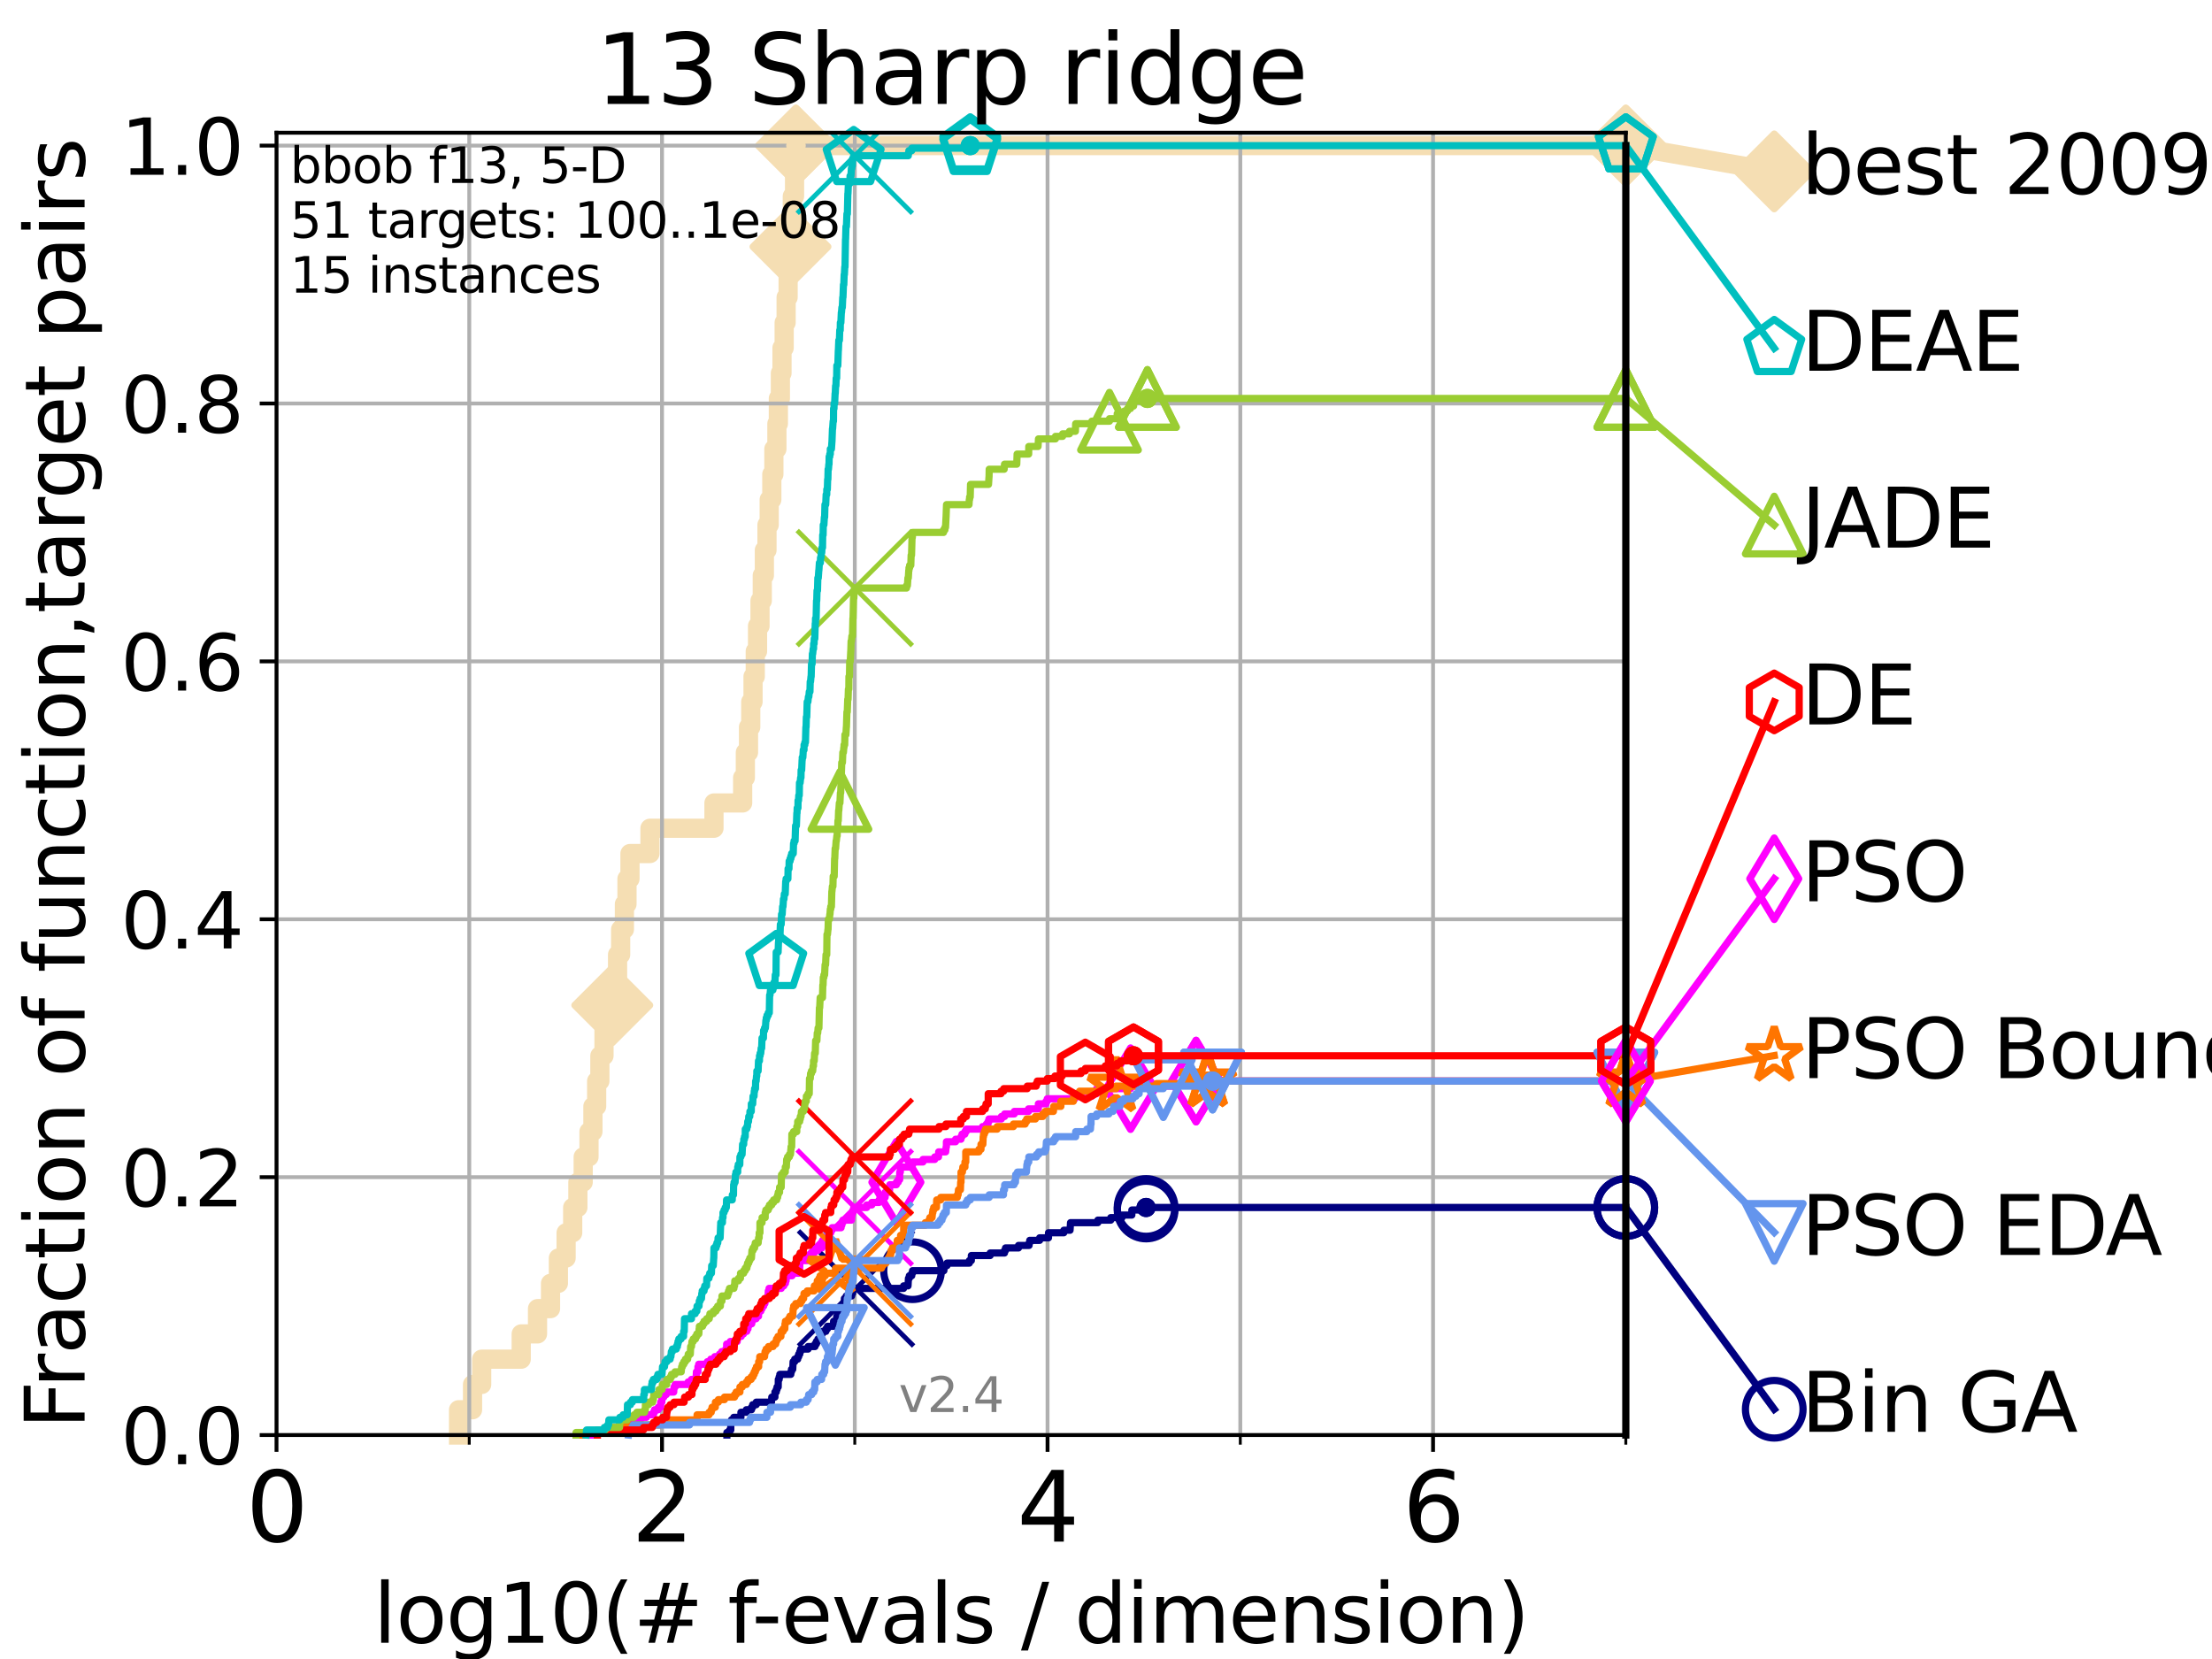 <?xml version="1.0" encoding="utf-8" standalone="no"?>
<!DOCTYPE svg PUBLIC "-//W3C//DTD SVG 1.1//EN"
  "http://www.w3.org/Graphics/SVG/1.1/DTD/svg11.dtd">
<svg height="345.6pt" version="1.1" viewBox="0 0 460.8 345.6" width="460.8pt" xmlns="http://www.w3.org/2000/svg" xmlns:xlink="http://www.w3.org/1999/xlink">
 <defs>
  <style type="text/css">*{stroke-linecap:butt;stroke-linejoin:round;}</style>
 </defs>
 <g id="figure_1">
  <g id="patch_1">
   <path d="M 0 345.6 
L 460.8 345.6 
L 460.8 0 
L 0 0 
z
" style="fill:#ffffff;"/>
  </g>
  <g id="axes_1">
   <g id="patch_2">
    <path d="M 57.6 298.944 
L 338.688 298.944 
L 338.688 27.648 
L 57.6 27.648 
z
" style="fill:#ffffff;"/>
   </g>
   <g id="line2d_1">
    <path d="M 95.526 298.944 
L 95.526 293.677 
L 98.439 293.677 
L 98.439 288.41 
L 100.344 288.41 
L 100.344 283.143 
L 108.578 283.143 
L 108.578 277.877 
L 111.975 277.877 
L 111.975 272.61 
L 114.685 272.61 
L 114.685 267.343 
L 116.323 267.343 
L 116.323 262.076 
L 117.931 262.076 
L 117.931 256.809 
L 119.301 256.809 
L 119.301 251.542 
L 120.382 251.542 
L 120.382 246.275 
L 121.49 246.275 
L 121.49 241.009 
L 122.699 241.009 
L 122.699 235.742 
L 123.514 235.742 
L 123.514 230.475 
L 124.293 230.475 
L 124.293 225.208 
L 124.965 225.208 
L 124.965 219.941 
L 125.823 219.941 
L 125.823 214.674 
L 126.773 214.674 
L 126.773 209.407 
L 127.548 209.407 
L 127.548 204.141 
L 128.65 204.141 
L 128.65 198.874 
L 129.291 198.874 
L 129.291 193.607 
L 130.073 193.607 
L 130.073 188.34 
L 130.612 188.34 
L 130.612 183.073 
L 131.236 183.073 
L 131.236 177.806 
L 135.402 177.806 
L 135.402 172.539 
L 148.733 172.539 
L 148.733 167.272 
L 154.708 167.272 
L 154.708 162.006 
L 155.271 162.006 
L 155.271 156.739 
L 155.929 156.739 
L 155.929 151.472 
L 156.394 151.472 
L 156.394 146.205 
L 156.871 146.205 
L 156.871 140.938 
L 157.335 140.938 
L 157.335 135.671 
L 157.81 135.671 
L 157.81 130.404 
L 158.326 130.404 
L 158.326 125.138 
L 158.795 125.138 
L 158.795 119.871 
L 159.232 119.871 
L 159.232 114.604 
L 159.778 114.604 
L 159.778 109.337 
L 160.24 109.337 
L 160.24 104.07 
L 160.784 104.07 
L 160.784 98.803 
L 161.211 98.803 
L 161.211 93.536 
L 161.841 93.536 
L 161.841 88.27 
L 162.148 88.27 
L 162.148 83.003 
L 162.568 83.003 
L 162.568 77.736 
L 162.904 77.736 
L 162.904 72.469 
L 163.356 72.469 
L 163.356 67.202 
L 163.765 67.202 
L 163.765 61.935 
L 164.18 61.935 
L 164.18 56.668 
L 164.41 56.668 
L 164.41 51.402 
L 164.675 51.402 
L 164.675 46.135 
L 165.054 46.135 
L 165.054 40.868 
L 165.519 40.868 
L 165.519 35.601 
L 165.81 35.601 
L 165.81 30.334 
L 338.688 30.334 
" style="fill:none;stroke:#f5deb3;stroke-linecap:square;stroke-width:4;"/>
   </g>
   <g id="line2d_2">
    <defs>
     <path d="M 0 7.778 
L 7.778 0 
L 0 -7.778 
L -7.778 0 
z
" id="me15ae70462" style="stroke:#f5deb3;stroke-linejoin:miter;stroke-width:1.5;"/>
    </defs>
    <g>
     <use style="fill:#f5deb3;stroke:#f5deb3;stroke-linejoin:miter;stroke-width:1.5;" x="127.548" xlink:href="#me15ae70462" y="209.407"/>
     <use style="fill:#f5deb3;stroke:#f5deb3;stroke-linejoin:miter;stroke-width:1.5;" x="164.675" xlink:href="#me15ae70462" y="51.402"/>
     <use style="fill:#f5deb3;stroke:#f5deb3;stroke-linejoin:miter;stroke-width:1.5;" x="165.81" xlink:href="#me15ae70462" y="30.334"/>
     <use style="fill:#f5deb3;stroke:#f5deb3;stroke-linejoin:miter;stroke-width:1.5;" x="165.81" xlink:href="#me15ae70462" y="30.334"/>
     <use style="fill:#f5deb3;stroke:#f5deb3;stroke-linejoin:miter;stroke-width:1.5;" x="338.688" xlink:href="#me15ae70462" y="30.334"/>
    </g>
   </g>
   <g id="line2d_3">
    <path style="fill:none;stroke:#f5deb3;stroke-linecap:square;stroke-width:4;"/>
    <g/>
   </g>
   <g id="line2d_4">
    <path d="M 338.688 30.334 
L 369.608 35.706 
" style="fill:none;stroke:#f5deb3;stroke-linecap:square;stroke-width:4;"/>
    <g>
     <use style="fill:#f5deb3;stroke:#f5deb3;stroke-linejoin:miter;stroke-width:1.5;" x="338.688" xlink:href="#me15ae70462" y="30.334"/>
     <use style="fill:#f5deb3;stroke:#f5deb3;stroke-linejoin:miter;stroke-width:1.5;" x="369.608" xlink:href="#me15ae70462" y="35.706"/>
    </g>
   </g>
   <g id="matplotlib.axis_1">
    <g id="xtick_1">
     <g id="line2d_5">
      <path clip-path="url(#pa6385a7adb)" d="M 57.6 298.944 
L 57.6 27.648 
" style="fill:none;stroke:#b0b0b0;stroke-linecap:square;stroke-width:0.8;"/>
     </g>
     <g id="line2d_6">
      <defs>
       <path d="M 0 0 
L 0 3.5 
" id="m3fed08aa50" style="stroke:#000000;stroke-width:0.8;"/>
      </defs>
      <g>
       <use style="stroke:#000000;stroke-width:0.8;" x="57.6" xlink:href="#m3fed08aa50" y="298.944"/>
      </g>
     </g>
     <g id="text_1">
      <!-- 0 -->
      <g transform="translate(51.237 321.141)scale(0.2 -0.2)">
       <defs>
        <path d="M 2034 4250 
Q 1547 4250 1301 3770 
Q 1056 3291 1056 2328 
Q 1056 1369 1301 889 
Q 1547 409 2034 409 
Q 2525 409 2770 889 
Q 3016 1369 3016 2328 
Q 3016 3291 2770 3770 
Q 2525 4250 2034 4250 
z
M 2034 4750 
Q 2819 4750 3233 4129 
Q 3647 3509 3647 2328 
Q 3647 1150 3233 529 
Q 2819 -91 2034 -91 
Q 1250 -91 836 529 
Q 422 1150 422 2328 
Q 422 3509 836 4129 
Q 1250 4750 2034 4750 
z
" id="DejaVuSans-30" transform="scale(0.016)"/>
       </defs>
       <use xlink:href="#DejaVuSans-30"/>
      </g>
     </g>
    </g>
    <g id="xtick_2">
     <g id="line2d_7">
      <path clip-path="url(#pa6385a7adb)" d="M 137.911 298.944 
L 137.911 27.648 
" style="fill:none;stroke:#b0b0b0;stroke-linecap:square;stroke-width:0.8;"/>
     </g>
     <g id="line2d_8">
      <g>
       <use style="stroke:#000000;stroke-width:0.8;" x="137.911" xlink:href="#m3fed08aa50" y="298.944"/>
      </g>
     </g>
     <g id="text_2">
      <!-- 2 -->
      <g transform="translate(131.548 321.141)scale(0.2 -0.2)">
       <defs>
        <path d="M 1228 531 
L 3431 531 
L 3431 0 
L 469 0 
L 469 531 
Q 828 903 1448 1529 
Q 2069 2156 2228 2338 
Q 2531 2678 2651 2914 
Q 2772 3150 2772 3378 
Q 2772 3750 2511 3984 
Q 2250 4219 1831 4219 
Q 1534 4219 1204 4116 
Q 875 4013 500 3803 
L 500 4441 
Q 881 4594 1212 4672 
Q 1544 4750 1819 4750 
Q 2544 4750 2975 4387 
Q 3406 4025 3406 3419 
Q 3406 3131 3298 2873 
Q 3191 2616 2906 2266 
Q 2828 2175 2409 1742 
Q 1991 1309 1228 531 
z
" id="DejaVuSans-32" transform="scale(0.016)"/>
       </defs>
       <use xlink:href="#DejaVuSans-32"/>
      </g>
     </g>
    </g>
    <g id="xtick_3">
     <g id="line2d_9">
      <path clip-path="url(#pa6385a7adb)" d="M 218.222 298.944 
L 218.222 27.648 
" style="fill:none;stroke:#b0b0b0;stroke-linecap:square;stroke-width:0.8;"/>
     </g>
     <g id="line2d_10">
      <g>
       <use style="stroke:#000000;stroke-width:0.8;" x="218.222" xlink:href="#m3fed08aa50" y="298.944"/>
      </g>
     </g>
     <g id="text_3">
      <!-- 4 -->
      <g transform="translate(211.859 321.141)scale(0.2 -0.2)">
       <defs>
        <path d="M 2419 4116 
L 825 1625 
L 2419 1625 
L 2419 4116 
z
M 2253 4666 
L 3047 4666 
L 3047 1625 
L 3713 1625 
L 3713 1100 
L 3047 1100 
L 3047 0 
L 2419 0 
L 2419 1100 
L 313 1100 
L 313 1709 
L 2253 4666 
z
" id="DejaVuSans-34" transform="scale(0.016)"/>
       </defs>
       <use xlink:href="#DejaVuSans-34"/>
      </g>
     </g>
    </g>
    <g id="xtick_4">
     <g id="line2d_11">
      <path clip-path="url(#pa6385a7adb)" d="M 298.533 298.944 
L 298.533 27.648 
" style="fill:none;stroke:#b0b0b0;stroke-linecap:square;stroke-width:0.8;"/>
     </g>
     <g id="line2d_12">
      <g>
       <use style="stroke:#000000;stroke-width:0.8;" x="298.533" xlink:href="#m3fed08aa50" y="298.944"/>
      </g>
     </g>
     <g id="text_4">
      <!-- 6 -->
      <g transform="translate(292.17 321.141)scale(0.2 -0.2)">
       <defs>
        <path d="M 2113 2584 
Q 1688 2584 1439 2293 
Q 1191 2003 1191 1497 
Q 1191 994 1439 701 
Q 1688 409 2113 409 
Q 2538 409 2786 701 
Q 3034 994 3034 1497 
Q 3034 2003 2786 2293 
Q 2538 2584 2113 2584 
z
M 3366 4563 
L 3366 3988 
Q 3128 4100 2886 4159 
Q 2644 4219 2406 4219 
Q 1781 4219 1451 3797 
Q 1122 3375 1075 2522 
Q 1259 2794 1537 2939 
Q 1816 3084 2150 3084 
Q 2853 3084 3261 2657 
Q 3669 2231 3669 1497 
Q 3669 778 3244 343 
Q 2819 -91 2113 -91 
Q 1303 -91 875 529 
Q 447 1150 447 2328 
Q 447 3434 972 4092 
Q 1497 4750 2381 4750 
Q 2619 4750 2861 4703 
Q 3103 4656 3366 4563 
z
" id="DejaVuSans-36" transform="scale(0.016)"/>
       </defs>
       <use xlink:href="#DejaVuSans-36"/>
      </g>
     </g>
    </g>
    <g id="xtick_5">
     <g id="line2d_13">
      <path clip-path="url(#pa6385a7adb)" d="M 97.755 298.944 
L 97.755 27.648 
" style="fill:none;stroke:#b0b0b0;stroke-linecap:square;stroke-width:0.8;"/>
     </g>
     <g id="line2d_14">
      <defs>
       <path d="M 0 0 
L 0 2 
" id="m45477636bd" style="stroke:#000000;stroke-width:0.6;"/>
      </defs>
      <g>
       <use style="stroke:#000000;stroke-width:0.6;" x="97.755" xlink:href="#m45477636bd" y="298.944"/>
      </g>
     </g>
    </g>
    <g id="xtick_6">
     <g id="line2d_15">
      <path clip-path="url(#pa6385a7adb)" d="M 178.066 298.944 
L 178.066 27.648 
" style="fill:none;stroke:#b0b0b0;stroke-linecap:square;stroke-width:0.8;"/>
     </g>
     <g id="line2d_16">
      <g>
       <use style="stroke:#000000;stroke-width:0.6;" x="178.066" xlink:href="#m45477636bd" y="298.944"/>
      </g>
     </g>
    </g>
    <g id="xtick_7">
     <g id="line2d_17">
      <path clip-path="url(#pa6385a7adb)" d="M 258.377 298.944 
L 258.377 27.648 
" style="fill:none;stroke:#b0b0b0;stroke-linecap:square;stroke-width:0.8;"/>
     </g>
     <g id="line2d_18">
      <g>
       <use style="stroke:#000000;stroke-width:0.6;" x="258.377" xlink:href="#m45477636bd" y="298.944"/>
      </g>
     </g>
    </g>
    <g id="xtick_8">
     <g id="line2d_19">
      <path clip-path="url(#pa6385a7adb)" d="M 338.688 298.944 
L 338.688 27.648 
" style="fill:none;stroke:#b0b0b0;stroke-linecap:square;stroke-width:0.8;"/>
     </g>
     <g id="line2d_20">
      <g>
       <use style="stroke:#000000;stroke-width:0.6;" x="338.688" xlink:href="#m45477636bd" y="298.944"/>
      </g>
     </g>
    </g>
    <g id="text_5">
     <!-- log10(# f-evals / dimension) -->
     <g transform="translate(77.764 342.218)scale(0.17 -0.17)">
      <defs>
       <path d="M 603 4863 
L 1178 4863 
L 1178 0 
L 603 0 
L 603 4863 
z
" id="DejaVuSans-6c" transform="scale(0.016)"/>
       <path d="M 1959 3097 
Q 1497 3097 1228 2736 
Q 959 2375 959 1747 
Q 959 1119 1226 758 
Q 1494 397 1959 397 
Q 2419 397 2687 759 
Q 2956 1122 2956 1747 
Q 2956 2369 2687 2733 
Q 2419 3097 1959 3097 
z
M 1959 3584 
Q 2709 3584 3137 3096 
Q 3566 2609 3566 1747 
Q 3566 888 3137 398 
Q 2709 -91 1959 -91 
Q 1206 -91 779 398 
Q 353 888 353 1747 
Q 353 2609 779 3096 
Q 1206 3584 1959 3584 
z
" id="DejaVuSans-6f" transform="scale(0.016)"/>
       <path d="M 2906 1791 
Q 2906 2416 2648 2759 
Q 2391 3103 1925 3103 
Q 1463 3103 1205 2759 
Q 947 2416 947 1791 
Q 947 1169 1205 825 
Q 1463 481 1925 481 
Q 2391 481 2648 825 
Q 2906 1169 2906 1791 
z
M 3481 434 
Q 3481 -459 3084 -895 
Q 2688 -1331 1869 -1331 
Q 1566 -1331 1297 -1286 
Q 1028 -1241 775 -1147 
L 775 -588 
Q 1028 -725 1275 -790 
Q 1522 -856 1778 -856 
Q 2344 -856 2625 -561 
Q 2906 -266 2906 331 
L 2906 616 
Q 2728 306 2450 153 
Q 2172 0 1784 0 
Q 1141 0 747 490 
Q 353 981 353 1791 
Q 353 2603 747 3093 
Q 1141 3584 1784 3584 
Q 2172 3584 2450 3431 
Q 2728 3278 2906 2969 
L 2906 3500 
L 3481 3500 
L 3481 434 
z
" id="DejaVuSans-67" transform="scale(0.016)"/>
       <path d="M 794 531 
L 1825 531 
L 1825 4091 
L 703 3866 
L 703 4441 
L 1819 4666 
L 2450 4666 
L 2450 531 
L 3481 531 
L 3481 0 
L 794 0 
L 794 531 
z
" id="DejaVuSans-31" transform="scale(0.016)"/>
       <path d="M 1984 4856 
Q 1566 4138 1362 3434 
Q 1159 2731 1159 2009 
Q 1159 1288 1364 580 
Q 1569 -128 1984 -844 
L 1484 -844 
Q 1016 -109 783 600 
Q 550 1309 550 2009 
Q 550 2706 781 3412 
Q 1013 4119 1484 4856 
L 1984 4856 
z
" id="DejaVuSans-28" transform="scale(0.016)"/>
       <path d="M 3272 2816 
L 2363 2816 
L 2100 1772 
L 3016 1772 
L 3272 2816 
z
M 2803 4594 
L 2478 3297 
L 3391 3297 
L 3719 4594 
L 4219 4594 
L 3897 3297 
L 4872 3297 
L 4872 2816 
L 3775 2816 
L 3519 1772 
L 4513 1772 
L 4513 1294 
L 3397 1294 
L 3072 0 
L 2572 0 
L 2894 1294 
L 1978 1294 
L 1656 0 
L 1153 0 
L 1478 1294 
L 494 1294 
L 494 1772 
L 1594 1772 
L 1856 2816 
L 850 2816 
L 850 3297 
L 1978 3297 
L 2297 4594 
L 2803 4594 
z
" id="DejaVuSans-23" transform="scale(0.016)"/>
       <path id="DejaVuSans-20" transform="scale(0.016)"/>
       <path d="M 2375 4863 
L 2375 4384 
L 1825 4384 
Q 1516 4384 1395 4259 
Q 1275 4134 1275 3809 
L 1275 3500 
L 2222 3500 
L 2222 3053 
L 1275 3053 
L 1275 0 
L 697 0 
L 697 3053 
L 147 3053 
L 147 3500 
L 697 3500 
L 697 3744 
Q 697 4328 969 4595 
Q 1241 4863 1831 4863 
L 2375 4863 
z
" id="DejaVuSans-66" transform="scale(0.016)"/>
       <path d="M 313 2009 
L 1997 2009 
L 1997 1497 
L 313 1497 
L 313 2009 
z
" id="DejaVuSans-2d" transform="scale(0.016)"/>
       <path d="M 3597 1894 
L 3597 1613 
L 953 1613 
Q 991 1019 1311 708 
Q 1631 397 2203 397 
Q 2534 397 2845 478 
Q 3156 559 3463 722 
L 3463 178 
Q 3153 47 2828 -22 
Q 2503 -91 2169 -91 
Q 1331 -91 842 396 
Q 353 884 353 1716 
Q 353 2575 817 3079 
Q 1281 3584 2069 3584 
Q 2775 3584 3186 3129 
Q 3597 2675 3597 1894 
z
M 3022 2063 
Q 3016 2534 2758 2815 
Q 2500 3097 2075 3097 
Q 1594 3097 1305 2825 
Q 1016 2553 972 2059 
L 3022 2063 
z
" id="DejaVuSans-65" transform="scale(0.016)"/>
       <path d="M 191 3500 
L 800 3500 
L 1894 563 
L 2988 3500 
L 3597 3500 
L 2284 0 
L 1503 0 
L 191 3500 
z
" id="DejaVuSans-76" transform="scale(0.016)"/>
       <path d="M 2194 1759 
Q 1497 1759 1228 1600 
Q 959 1441 959 1056 
Q 959 750 1161 570 
Q 1363 391 1709 391 
Q 2188 391 2477 730 
Q 2766 1069 2766 1631 
L 2766 1759 
L 2194 1759 
z
M 3341 1997 
L 3341 0 
L 2766 0 
L 2766 531 
Q 2569 213 2275 61 
Q 1981 -91 1556 -91 
Q 1019 -91 701 211 
Q 384 513 384 1019 
Q 384 1609 779 1909 
Q 1175 2209 1959 2209 
L 2766 2209 
L 2766 2266 
Q 2766 2663 2505 2880 
Q 2244 3097 1772 3097 
Q 1472 3097 1187 3025 
Q 903 2953 641 2809 
L 641 3341 
Q 956 3463 1253 3523 
Q 1550 3584 1831 3584 
Q 2591 3584 2966 3190 
Q 3341 2797 3341 1997 
z
" id="DejaVuSans-61" transform="scale(0.016)"/>
       <path d="M 2834 3397 
L 2834 2853 
Q 2591 2978 2328 3040 
Q 2066 3103 1784 3103 
Q 1356 3103 1142 2972 
Q 928 2841 928 2578 
Q 928 2378 1081 2264 
Q 1234 2150 1697 2047 
L 1894 2003 
Q 2506 1872 2764 1633 
Q 3022 1394 3022 966 
Q 3022 478 2636 193 
Q 2250 -91 1575 -91 
Q 1294 -91 989 -36 
Q 684 19 347 128 
L 347 722 
Q 666 556 975 473 
Q 1284 391 1588 391 
Q 1994 391 2212 530 
Q 2431 669 2431 922 
Q 2431 1156 2273 1281 
Q 2116 1406 1581 1522 
L 1381 1569 
Q 847 1681 609 1914 
Q 372 2147 372 2553 
Q 372 3047 722 3315 
Q 1072 3584 1716 3584 
Q 2034 3584 2315 3537 
Q 2597 3491 2834 3397 
z
" id="DejaVuSans-73" transform="scale(0.016)"/>
       <path d="M 1625 4666 
L 2156 4666 
L 531 -594 
L 0 -594 
L 1625 4666 
z
" id="DejaVuSans-2f" transform="scale(0.016)"/>
       <path d="M 2906 2969 
L 2906 4863 
L 3481 4863 
L 3481 0 
L 2906 0 
L 2906 525 
Q 2725 213 2448 61 
Q 2172 -91 1784 -91 
Q 1150 -91 751 415 
Q 353 922 353 1747 
Q 353 2572 751 3078 
Q 1150 3584 1784 3584 
Q 2172 3584 2448 3432 
Q 2725 3281 2906 2969 
z
M 947 1747 
Q 947 1113 1208 752 
Q 1469 391 1925 391 
Q 2381 391 2643 752 
Q 2906 1113 2906 1747 
Q 2906 2381 2643 2742 
Q 2381 3103 1925 3103 
Q 1469 3103 1208 2742 
Q 947 2381 947 1747 
z
" id="DejaVuSans-64" transform="scale(0.016)"/>
       <path d="M 603 3500 
L 1178 3500 
L 1178 0 
L 603 0 
L 603 3500 
z
M 603 4863 
L 1178 4863 
L 1178 4134 
L 603 4134 
L 603 4863 
z
" id="DejaVuSans-69" transform="scale(0.016)"/>
       <path d="M 3328 2828 
Q 3544 3216 3844 3400 
Q 4144 3584 4550 3584 
Q 5097 3584 5394 3201 
Q 5691 2819 5691 2113 
L 5691 0 
L 5113 0 
L 5113 2094 
Q 5113 2597 4934 2840 
Q 4756 3084 4391 3084 
Q 3944 3084 3684 2787 
Q 3425 2491 3425 1978 
L 3425 0 
L 2847 0 
L 2847 2094 
Q 2847 2600 2669 2842 
Q 2491 3084 2119 3084 
Q 1678 3084 1418 2786 
Q 1159 2488 1159 1978 
L 1159 0 
L 581 0 
L 581 3500 
L 1159 3500 
L 1159 2956 
Q 1356 3278 1631 3431 
Q 1906 3584 2284 3584 
Q 2666 3584 2933 3390 
Q 3200 3197 3328 2828 
z
" id="DejaVuSans-6d" transform="scale(0.016)"/>
       <path d="M 3513 2113 
L 3513 0 
L 2938 0 
L 2938 2094 
Q 2938 2591 2744 2837 
Q 2550 3084 2163 3084 
Q 1697 3084 1428 2787 
Q 1159 2491 1159 1978 
L 1159 0 
L 581 0 
L 581 3500 
L 1159 3500 
L 1159 2956 
Q 1366 3272 1645 3428 
Q 1925 3584 2291 3584 
Q 2894 3584 3203 3211 
Q 3513 2838 3513 2113 
z
" id="DejaVuSans-6e" transform="scale(0.016)"/>
       <path d="M 513 4856 
L 1013 4856 
Q 1481 4119 1714 3412 
Q 1947 2706 1947 2009 
Q 1947 1309 1714 600 
Q 1481 -109 1013 -844 
L 513 -844 
Q 928 -128 1133 580 
Q 1338 1288 1338 2009 
Q 1338 2731 1133 3434 
Q 928 4138 513 4856 
z
" id="DejaVuSans-29" transform="scale(0.016)"/>
      </defs>
      <use xlink:href="#DejaVuSans-6c"/>
      <use x="27.783" xlink:href="#DejaVuSans-6f"/>
      <use x="88.965" xlink:href="#DejaVuSans-67"/>
      <use x="152.441" xlink:href="#DejaVuSans-31"/>
      <use x="216.064" xlink:href="#DejaVuSans-30"/>
      <use x="279.688" xlink:href="#DejaVuSans-28"/>
      <use x="318.701" xlink:href="#DejaVuSans-23"/>
      <use x="402.49" xlink:href="#DejaVuSans-20"/>
      <use x="434.277" xlink:href="#DejaVuSans-66"/>
      <use x="463.982" xlink:href="#DejaVuSans-2d"/>
      <use x="500.066" xlink:href="#DejaVuSans-65"/>
      <use x="561.59" xlink:href="#DejaVuSans-76"/>
      <use x="620.77" xlink:href="#DejaVuSans-61"/>
      <use x="682.049" xlink:href="#DejaVuSans-6c"/>
      <use x="709.832" xlink:href="#DejaVuSans-73"/>
      <use x="761.932" xlink:href="#DejaVuSans-20"/>
      <use x="793.719" xlink:href="#DejaVuSans-2f"/>
      <use x="827.41" xlink:href="#DejaVuSans-20"/>
      <use x="859.197" xlink:href="#DejaVuSans-64"/>
      <use x="922.674" xlink:href="#DejaVuSans-69"/>
      <use x="950.457" xlink:href="#DejaVuSans-6d"/>
      <use x="1047.869" xlink:href="#DejaVuSans-65"/>
      <use x="1109.393" xlink:href="#DejaVuSans-6e"/>
      <use x="1172.771" xlink:href="#DejaVuSans-73"/>
      <use x="1224.871" xlink:href="#DejaVuSans-69"/>
      <use x="1252.654" xlink:href="#DejaVuSans-6f"/>
      <use x="1313.836" xlink:href="#DejaVuSans-6e"/>
      <use x="1377.215" xlink:href="#DejaVuSans-29"/>
     </g>
    </g>
   </g>
   <g id="matplotlib.axis_2">
    <g id="ytick_1">
     <g id="line2d_21">
      <path clip-path="url(#pa6385a7adb)" d="M 57.6 298.944 
L 338.688 298.944 
" style="fill:none;stroke:#b0b0b0;stroke-linecap:square;stroke-width:0.8;"/>
     </g>
     <g id="line2d_22">
      <defs>
       <path d="M 0 0 
L -3.5 0 
" id="ma9c60e5cd9" style="stroke:#000000;stroke-width:0.8;"/>
      </defs>
      <g>
       <use style="stroke:#000000;stroke-width:0.8;" x="57.6" xlink:href="#ma9c60e5cd9" y="298.944"/>
      </g>
     </g>
     <g id="text_6">
      <!-- 0.0 -->
      <g transform="translate(25.155 305.023)scale(0.16 -0.16)">
       <defs>
        <path d="M 684 794 
L 1344 794 
L 1344 0 
L 684 0 
L 684 794 
z
" id="DejaVuSans-2e" transform="scale(0.016)"/>
       </defs>
       <use xlink:href="#DejaVuSans-30"/>
       <use x="63.623" xlink:href="#DejaVuSans-2e"/>
       <use x="95.41" xlink:href="#DejaVuSans-30"/>
      </g>
     </g>
    </g>
    <g id="ytick_2">
     <g id="line2d_23">
      <path clip-path="url(#pa6385a7adb)" d="M 57.6 245.222 
L 338.688 245.222 
" style="fill:none;stroke:#b0b0b0;stroke-linecap:square;stroke-width:0.8;"/>
     </g>
     <g id="line2d_24">
      <g>
       <use style="stroke:#000000;stroke-width:0.8;" x="57.6" xlink:href="#ma9c60e5cd9" y="245.222"/>
      </g>
     </g>
     <g id="text_7">
      <!-- 0.2 -->
      <g transform="translate(25.155 251.301)scale(0.16 -0.16)">
       <use xlink:href="#DejaVuSans-30"/>
       <use x="63.623" xlink:href="#DejaVuSans-2e"/>
       <use x="95.41" xlink:href="#DejaVuSans-32"/>
      </g>
     </g>
    </g>
    <g id="ytick_3">
     <g id="line2d_25">
      <path clip-path="url(#pa6385a7adb)" d="M 57.6 191.5 
L 338.688 191.5 
" style="fill:none;stroke:#b0b0b0;stroke-linecap:square;stroke-width:0.8;"/>
     </g>
     <g id="line2d_26">
      <g>
       <use style="stroke:#000000;stroke-width:0.8;" x="57.6" xlink:href="#ma9c60e5cd9" y="191.5"/>
      </g>
     </g>
     <g id="text_8">
      <!-- 0.4 -->
      <g transform="translate(25.155 197.579)scale(0.16 -0.16)">
       <use xlink:href="#DejaVuSans-30"/>
       <use x="63.623" xlink:href="#DejaVuSans-2e"/>
       <use x="95.41" xlink:href="#DejaVuSans-34"/>
      </g>
     </g>
    </g>
    <g id="ytick_4">
     <g id="line2d_27">
      <path clip-path="url(#pa6385a7adb)" d="M 57.6 137.778 
L 338.688 137.778 
" style="fill:none;stroke:#b0b0b0;stroke-linecap:square;stroke-width:0.8;"/>
     </g>
     <g id="line2d_28">
      <g>
       <use style="stroke:#000000;stroke-width:0.8;" x="57.6" xlink:href="#ma9c60e5cd9" y="137.778"/>
      </g>
     </g>
     <g id="text_9">
      <!-- 0.6 -->
      <g transform="translate(25.155 143.857)scale(0.16 -0.16)">
       <use xlink:href="#DejaVuSans-30"/>
       <use x="63.623" xlink:href="#DejaVuSans-2e"/>
       <use x="95.41" xlink:href="#DejaVuSans-36"/>
      </g>
     </g>
    </g>
    <g id="ytick_5">
     <g id="line2d_29">
      <path clip-path="url(#pa6385a7adb)" d="M 57.6 84.056 
L 338.688 84.056 
" style="fill:none;stroke:#b0b0b0;stroke-linecap:square;stroke-width:0.8;"/>
     </g>
     <g id="line2d_30">
      <g>
       <use style="stroke:#000000;stroke-width:0.8;" x="57.6" xlink:href="#ma9c60e5cd9" y="84.056"/>
      </g>
     </g>
     <g id="text_10">
      <!-- 0.8 -->
      <g transform="translate(25.155 90.135)scale(0.16 -0.16)">
       <defs>
        <path d="M 2034 2216 
Q 1584 2216 1326 1975 
Q 1069 1734 1069 1313 
Q 1069 891 1326 650 
Q 1584 409 2034 409 
Q 2484 409 2743 651 
Q 3003 894 3003 1313 
Q 3003 1734 2745 1975 
Q 2488 2216 2034 2216 
z
M 1403 2484 
Q 997 2584 770 2862 
Q 544 3141 544 3541 
Q 544 4100 942 4425 
Q 1341 4750 2034 4750 
Q 2731 4750 3128 4425 
Q 3525 4100 3525 3541 
Q 3525 3141 3298 2862 
Q 3072 2584 2669 2484 
Q 3125 2378 3379 2068 
Q 3634 1759 3634 1313 
Q 3634 634 3220 271 
Q 2806 -91 2034 -91 
Q 1263 -91 848 271 
Q 434 634 434 1313 
Q 434 1759 690 2068 
Q 947 2378 1403 2484 
z
M 1172 3481 
Q 1172 3119 1398 2916 
Q 1625 2713 2034 2713 
Q 2441 2713 2670 2916 
Q 2900 3119 2900 3481 
Q 2900 3844 2670 4047 
Q 2441 4250 2034 4250 
Q 1625 4250 1398 4047 
Q 1172 3844 1172 3481 
z
" id="DejaVuSans-38" transform="scale(0.016)"/>
       </defs>
       <use xlink:href="#DejaVuSans-30"/>
       <use x="63.623" xlink:href="#DejaVuSans-2e"/>
       <use x="95.41" xlink:href="#DejaVuSans-38"/>
      </g>
     </g>
    </g>
    <g id="ytick_6">
     <g id="line2d_31">
      <path clip-path="url(#pa6385a7adb)" d="M 57.6 30.334 
L 338.688 30.334 
" style="fill:none;stroke:#b0b0b0;stroke-linecap:square;stroke-width:0.8;"/>
     </g>
     <g id="line2d_32">
      <g>
       <use style="stroke:#000000;stroke-width:0.8;" x="57.6" xlink:href="#ma9c60e5cd9" y="30.334"/>
      </g>
     </g>
     <g id="text_11">
      <!-- 1.0 -->
      <g transform="translate(25.155 36.413)scale(0.16 -0.16)">
       <use xlink:href="#DejaVuSans-31"/>
       <use x="63.623" xlink:href="#DejaVuSans-2e"/>
       <use x="95.41" xlink:href="#DejaVuSans-30"/>
      </g>
     </g>
    </g>
    <g id="text_12">
     <!-- Fraction of function,target pairs -->
     <g transform="translate(17.62 297.681)rotate(-90)scale(0.17 -0.17)">
      <defs>
       <path d="M 628 4666 
L 3309 4666 
L 3309 4134 
L 1259 4134 
L 1259 2759 
L 3109 2759 
L 3109 2228 
L 1259 2228 
L 1259 0 
L 628 0 
L 628 4666 
z
" id="DejaVuSans-46" transform="scale(0.016)"/>
       <path d="M 2631 2963 
Q 2534 3019 2420 3045 
Q 2306 3072 2169 3072 
Q 1681 3072 1420 2755 
Q 1159 2438 1159 1844 
L 1159 0 
L 581 0 
L 581 3500 
L 1159 3500 
L 1159 2956 
Q 1341 3275 1631 3429 
Q 1922 3584 2338 3584 
Q 2397 3584 2469 3576 
Q 2541 3569 2628 3553 
L 2631 2963 
z
" id="DejaVuSans-72" transform="scale(0.016)"/>
       <path d="M 3122 3366 
L 3122 2828 
Q 2878 2963 2633 3030 
Q 2388 3097 2138 3097 
Q 1578 3097 1268 2742 
Q 959 2388 959 1747 
Q 959 1106 1268 751 
Q 1578 397 2138 397 
Q 2388 397 2633 464 
Q 2878 531 3122 666 
L 3122 134 
Q 2881 22 2623 -34 
Q 2366 -91 2075 -91 
Q 1284 -91 818 406 
Q 353 903 353 1747 
Q 353 2603 823 3093 
Q 1294 3584 2113 3584 
Q 2378 3584 2631 3529 
Q 2884 3475 3122 3366 
z
" id="DejaVuSans-63" transform="scale(0.016)"/>
       <path d="M 1172 4494 
L 1172 3500 
L 2356 3500 
L 2356 3053 
L 1172 3053 
L 1172 1153 
Q 1172 725 1289 603 
Q 1406 481 1766 481 
L 2356 481 
L 2356 0 
L 1766 0 
Q 1100 0 847 248 
Q 594 497 594 1153 
L 594 3053 
L 172 3053 
L 172 3500 
L 594 3500 
L 594 4494 
L 1172 4494 
z
" id="DejaVuSans-74" transform="scale(0.016)"/>
       <path d="M 544 1381 
L 544 3500 
L 1119 3500 
L 1119 1403 
Q 1119 906 1312 657 
Q 1506 409 1894 409 
Q 2359 409 2629 706 
Q 2900 1003 2900 1516 
L 2900 3500 
L 3475 3500 
L 3475 0 
L 2900 0 
L 2900 538 
Q 2691 219 2414 64 
Q 2138 -91 1772 -91 
Q 1169 -91 856 284 
Q 544 659 544 1381 
z
M 1991 3584 
L 1991 3584 
z
" id="DejaVuSans-75" transform="scale(0.016)"/>
       <path d="M 750 794 
L 1409 794 
L 1409 256 
L 897 -744 
L 494 -744 
L 750 256 
L 750 794 
z
" id="DejaVuSans-2c" transform="scale(0.016)"/>
       <path d="M 1159 525 
L 1159 -1331 
L 581 -1331 
L 581 3500 
L 1159 3500 
L 1159 2969 
Q 1341 3281 1617 3432 
Q 1894 3584 2278 3584 
Q 2916 3584 3314 3078 
Q 3713 2572 3713 1747 
Q 3713 922 3314 415 
Q 2916 -91 2278 -91 
Q 1894 -91 1617 61 
Q 1341 213 1159 525 
z
M 3116 1747 
Q 3116 2381 2855 2742 
Q 2594 3103 2138 3103 
Q 1681 3103 1420 2742 
Q 1159 2381 1159 1747 
Q 1159 1113 1420 752 
Q 1681 391 2138 391 
Q 2594 391 2855 752 
Q 3116 1113 3116 1747 
z
" id="DejaVuSans-70" transform="scale(0.016)"/>
      </defs>
      <use xlink:href="#DejaVuSans-46"/>
      <use x="50.27" xlink:href="#DejaVuSans-72"/>
      <use x="91.383" xlink:href="#DejaVuSans-61"/>
      <use x="152.662" xlink:href="#DejaVuSans-63"/>
      <use x="207.643" xlink:href="#DejaVuSans-74"/>
      <use x="246.852" xlink:href="#DejaVuSans-69"/>
      <use x="274.635" xlink:href="#DejaVuSans-6f"/>
      <use x="335.816" xlink:href="#DejaVuSans-6e"/>
      <use x="399.195" xlink:href="#DejaVuSans-20"/>
      <use x="430.982" xlink:href="#DejaVuSans-6f"/>
      <use x="492.164" xlink:href="#DejaVuSans-66"/>
      <use x="527.369" xlink:href="#DejaVuSans-20"/>
      <use x="559.156" xlink:href="#DejaVuSans-66"/>
      <use x="594.361" xlink:href="#DejaVuSans-75"/>
      <use x="657.74" xlink:href="#DejaVuSans-6e"/>
      <use x="721.119" xlink:href="#DejaVuSans-63"/>
      <use x="776.1" xlink:href="#DejaVuSans-74"/>
      <use x="815.309" xlink:href="#DejaVuSans-69"/>
      <use x="843.092" xlink:href="#DejaVuSans-6f"/>
      <use x="904.273" xlink:href="#DejaVuSans-6e"/>
      <use x="967.652" xlink:href="#DejaVuSans-2c"/>
      <use x="999.439" xlink:href="#DejaVuSans-74"/>
      <use x="1038.648" xlink:href="#DejaVuSans-61"/>
      <use x="1099.928" xlink:href="#DejaVuSans-72"/>
      <use x="1139.291" xlink:href="#DejaVuSans-67"/>
      <use x="1202.768" xlink:href="#DejaVuSans-65"/>
      <use x="1264.291" xlink:href="#DejaVuSans-74"/>
      <use x="1303.5" xlink:href="#DejaVuSans-20"/>
      <use x="1335.287" xlink:href="#DejaVuSans-70"/>
      <use x="1398.764" xlink:href="#DejaVuSans-61"/>
      <use x="1460.043" xlink:href="#DejaVuSans-69"/>
      <use x="1487.826" xlink:href="#DejaVuSans-72"/>
      <use x="1528.939" xlink:href="#DejaVuSans-73"/>
     </g>
    </g>
   </g>
   <g id="line2d_33">
    <defs>
     <path d="M 0 1.5 
C 0.398 1.5 0.779 1.342 1.061 1.061 
C 1.342 0.779 1.5 0.398 1.5 0 
C 1.5 -0.398 1.342 -0.779 1.061 -1.061 
C 0.779 -1.342 0.398 -1.5 0 -1.5 
C -0.398 -1.5 -0.779 -1.342 -1.061 -1.061 
C -1.342 -0.779 -1.5 -0.398 -1.5 0 
C -1.5 0.398 -1.342 0.779 -1.061 1.061 
C -0.779 1.342 -0.398 1.5 0 1.5 
z
" id="mab064670ff" style="stroke:#f5deb3;"/>
    </defs>
    <g>
     <use style="fill:#f5deb3;stroke:#f5deb3;" x="165.81" xlink:href="#mab064670ff" y="30.334"/>
     <use style="fill:#f5deb3;stroke:#f5deb3;" x="165.81" xlink:href="#mab064670ff" y="30.334"/>
    </g>
   </g>
   <g id="line2d_34">
    <defs>
     <path d="M 0 1.5 
C 0.398 1.5 0.779 1.342 1.061 1.061 
C 1.342 0.779 1.5 0.398 1.5 0 
C 1.5 -0.398 1.342 -0.779 1.061 -1.061 
C 0.779 -1.342 0.398 -1.5 0 -1.5 
C -0.398 -1.5 -0.779 -1.342 -1.061 -1.061 
C -1.342 -0.779 -1.5 -0.398 -1.5 0 
C -1.5 0.398 -1.342 0.779 -1.061 1.061 
C -0.779 1.342 -0.398 1.5 0 1.5 
z
" id="m1a4ca724d8" style="stroke:#000080;"/>
    </defs>
    <g>
     <use style="fill:#000080;stroke:#000080;" x="238.75" xlink:href="#m1a4ca724d8" y="251.542"/>
     <use style="fill:#000080;stroke:#000080;" x="238.75" xlink:href="#m1a4ca724d8" y="251.542"/>
    </g>
   </g>
   <g id="line2d_35">
    <path d="M 151.422 298.944 
L 151.422 298.417 
L 151.991 298.417 
L 151.991 297.891 
L 152.238 297.891 
L 152.238 296.311 
L 152.375 296.311 
L 152.375 295.784 
L 152.856 295.784 
L 152.856 295.257 
L 154.345 295.257 
L 154.345 294.204 
L 155.463 294.204 
L 155.463 293.677 
L 156.551 293.677 
L 156.551 293.15 
L 156.8 293.15 
L 156.8 292.624 
L 157.54 292.624 
L 157.54 292.097 
L 160.718 292.097 
L 160.774 291.044 
L 161.429 291.044 
L 161.429 289.99 
L 161.708 289.99 
L 161.708 289.464 
L 161.867 289.464 
L 161.867 288.937 
L 162.113 288.937 
L 162.139 287.357 
L 162.312 287.357 
L 162.312 286.83 
L 162.449 286.83 
L 162.449 286.304 
L 164.743 286.304 
L 164.743 285.777 
L 164.877 285.777 
L 164.877 285.25 
L 165.142 285.25 
L 165.215 283.67 
L 165.548 283.67 
L 165.548 283.143 
L 166.173 283.143 
L 166.173 282.617 
L 166.385 282.617 
L 166.385 282.09 
L 166.609 282.09 
L 166.609 281.563 
L 166.783 281.563 
L 166.783 281.037 
L 168.343 281.037 
L 168.343 280.51 
L 169.775 280.51 
L 169.775 279.983 
L 170.064 279.983 
L 170.064 279.457 
L 170.392 279.457 
L 170.392 278.93 
L 170.946 278.93 
L 171.041 277.877 
L 171.31 277.877 
L 171.31 277.35 
L 172.054 277.35 
L 172.054 276.823 
L 172.376 276.823 
L 172.376 276.296 
L 173.626 276.296 
L 173.648 275.243 
L 174.231 275.243 
L 174.318 274.19 
L 174.469 274.19 
L 174.469 273.663 
L 174.859 273.663 
L 174.863 272.61 
L 175.598 272.61 
L 175.598 272.083 
L 175.714 272.083 
L 175.714 271.556 
L 175.9 271.556 
L 175.9 270.503 
L 176.287 270.503 
L 176.287 269.976 
L 177.412 269.976 
L 177.412 269.45 
L 177.614 269.45 
L 177.718 268.396 
L 188.233 268.396 
L 188.233 267.87 
L 189.158 267.87 
L 189.245 266.289 
L 189.426 266.289 
L 189.426 265.763 
L 189.933 265.763 
L 189.933 265.236 
L 190.098 265.236 
L 190.098 264.709 
L 196.624 264.709 
L 196.716 263.656 
L 197.276 263.656 
L 197.276 263.129 
L 201.929 263.129 
L 201.929 262.603 
L 202.347 262.603 
L 202.347 261.549 
L 206.27 261.549 
L 206.27 261.023 
L 209.252 261.023 
L 209.252 260.496 
L 209.471 260.496 
L 209.471 259.969 
L 212.174 259.969 
L 212.174 259.443 
L 214.376 259.443 
L 214.376 258.916 
L 214.514 258.916 
L 214.514 258.389 
L 216.577 258.389 
L 216.577 257.862 
L 218.421 257.862 
L 218.421 256.809 
L 221.612 256.809 
L 221.612 256.282 
L 222.911 256.282 
L 223.012 254.702 
L 228.7 254.702 
L 228.7 254.176 
L 231.394 254.176 
L 231.394 253.649 
L 233.726 253.649 
L 233.726 253.122 
L 235.783 253.122 
L 235.783 252.069 
L 238.75 252.069 
L 238.75 251.542 
L 338.688 251.542 
L 338.688 251.542 
" style="fill:none;stroke:#000080;stroke-linecap:square;stroke-width:1.5;"/>
   </g>
   <g id="line2d_36">
    <defs>
     <path d="M 0 6 
C 1.591 6 3.117 5.368 4.243 4.243 
C 5.368 3.117 6 1.591 6 0 
C 6 -1.591 5.368 -3.117 4.243 -4.243 
C 3.117 -5.368 1.591 -6 0 -6 
C -1.591 -6 -3.117 -5.368 -4.243 -4.243 
C -5.368 -3.117 -6 -1.591 -6 0 
C -6 1.591 -5.368 3.117 -4.243 4.243 
C -3.117 5.368 -1.591 6 0 6 
z
" id="m89c97984de" style="stroke:#000080;stroke-width:1.5;"/>
    </defs>
    <g>
     <use style="fill-opacity:0;stroke:#000080;stroke-width:1.5;" x="190.098" xlink:href="#m89c97984de" y="264.709"/>
     <use style="fill-opacity:0;stroke:#000080;stroke-width:1.5;" x="238.75" xlink:href="#m89c97984de" y="252.069"/>
     <use style="fill-opacity:0;stroke:#000080;stroke-width:1.5;" x="238.75" xlink:href="#m89c97984de" y="251.542"/>
     <use style="fill-opacity:0;stroke:#000080;stroke-width:1.5;" x="338.688" xlink:href="#m89c97984de" y="251.542"/>
    </g>
   </g>
   <g id="line2d_37">
    <path style="fill:none;stroke:#000080;stroke-linecap:square;stroke-width:1.5;"/>
    <g/>
   </g>
   <g id="line2d_38">
    <path clip-path="url(#pa6385a7adb)" d="M 178.329 268.396 
" style="fill:none;stroke:#000080;stroke-linecap:square;stroke-width:1.5;"/>
    <defs>
     <path d="M -12 12 
L 12 -12 
M -12 -12 
L 12 12 
" id="m6ba88c180e" style="stroke:#000080;"/>
    </defs>
    <g clip-path="url(#pa6385a7adb)">
     <use style="fill:#000080;stroke:#000080;" x="178.329" xlink:href="#m6ba88c180e" y="268.396"/>
    </g>
   </g>
   <g id="line2d_39">
    <defs>
     <path d="M 0 1.5 
C 0.398 1.5 0.779 1.342 1.061 1.061 
C 1.342 0.779 1.5 0.398 1.5 0 
C 1.5 -0.398 1.342 -0.779 1.061 -1.061 
C 0.779 -1.342 0.398 -1.5 0 -1.5 
C -0.398 -1.5 -0.779 -1.342 -1.061 -1.061 
C -1.342 -0.779 -1.5 -0.398 -1.5 0 
C -1.5 0.398 -1.342 0.779 -1.061 1.061 
C -0.779 1.342 -0.398 1.5 0 1.5 
z
" id="mb95375f530" style="stroke:#ff00ff;"/>
    </defs>
    <g>
     <use style="fill:#ff00ff;stroke:#ff00ff;" x="249.164" xlink:href="#mb95375f530" y="225.208"/>
     <use style="fill:#ff00ff;stroke:#ff00ff;" x="249.164" xlink:href="#mb95375f530" y="225.208"/>
    </g>
   </g>
   <g id="line2d_40">
    <path d="M 123.03 298.944 
L 123.03 298.417 
L 125.399 298.417 
L 125.399 297.891 
L 129.176 297.891 
L 129.176 297.364 
L 129.574 297.364 
L 129.574 296.837 
L 131.134 296.837 
L 131.134 296.311 
L 132.036 296.311 
L 132.036 295.784 
L 133.443 295.784 
L 133.443 295.257 
L 134.661 295.257 
L 134.661 294.731 
L 136.112 294.731 
L 136.112 294.204 
L 136.343 294.204 
L 136.343 293.677 
L 137.126 293.677 
L 137.126 293.15 
L 137.63 293.15 
L 137.63 292.097 
L 137.876 292.097 
L 137.876 291.044 
L 138.29 291.044 
L 138.29 290.517 
L 138.795 290.517 
L 138.795 289.99 
L 140.348 289.99 
L 140.409 288.937 
L 140.649 288.937 
L 140.649 288.41 
L 143.35 288.41 
L 143.35 287.884 
L 144.051 287.884 
L 144.051 287.357 
L 145.005 287.357 
L 145.075 285.777 
L 145.395 285.777 
L 145.395 284.723 
L 145.554 284.723 
L 145.554 284.197 
L 147.348 284.197 
L 147.348 283.67 
L 148.064 283.67 
L 148.064 283.143 
L 148.901 283.143 
L 148.901 282.617 
L 149.876 282.617 
L 149.876 282.09 
L 150.344 282.09 
L 150.344 281.563 
L 151.179 281.563 
L 151.179 281.037 
L 151.373 281.037 
L 151.373 279.983 
L 152.13 279.983 
L 152.13 279.457 
L 153.581 279.457 
L 153.581 278.403 
L 154.413 278.403 
L 154.413 277.877 
L 154.893 277.877 
L 154.893 277.35 
L 155.565 277.35 
L 155.565 276.823 
L 155.817 276.823 
L 155.817 276.296 
L 155.954 276.296 
L 155.954 275.77 
L 156.599 275.77 
L 156.599 275.243 
L 156.753 275.243 
L 156.753 274.716 
L 157.506 274.716 
L 157.506 274.19 
L 158.02 274.19 
L 158.02 273.136 
L 158.498 273.136 
L 158.498 272.61 
L 158.753 272.61 
L 158.753 272.083 
L 159.088 272.083 
L 159.088 271.556 
L 159.345 271.556 
L 159.345 271.03 
L 159.507 271.03 
L 159.507 270.503 
L 159.976 270.503 
L 160.055 268.923 
L 160.211 268.923 
L 160.211 268.396 
L 162.746 268.396 
L 162.746 267.87 
L 163.275 267.87 
L 163.275 267.343 
L 163.622 267.343 
L 163.622 266.816 
L 163.765 266.816 
L 163.789 265.763 
L 165.003 265.763 
L 165.003 265.236 
L 166.419 265.236 
L 166.487 264.183 
L 166.582 264.183 
L 166.649 262.603 
L 168.288 262.603 
L 168.288 262.076 
L 168.573 262.076 
L 168.573 261.549 
L 169.14 261.549 
L 169.14 261.023 
L 169.628 261.023 
L 169.628 260.496 
L 170.381 260.496 
L 170.381 259.969 
L 171.227 259.969 
L 171.325 258.916 
L 171.341 258.916 
L 171.341 258.389 
L 171.656 258.389 
L 171.656 257.862 
L 172.074 257.862 
L 172.074 257.336 
L 172.318 257.336 
L 172.318 256.809 
L 173.073 256.809 
L 173.073 256.282 
L 173.326 256.282 
L 173.326 255.756 
L 175.212 255.756 
L 175.212 255.229 
L 175.375 255.229 
L 175.375 254.702 
L 175.577 254.702 
L 175.577 254.176 
L 177.373 254.176 
L 177.456 253.122 
L 177.499 253.122 
L 177.499 252.596 
L 177.696 252.596 
L 177.696 252.069 
L 177.856 252.069 
L 177.856 251.542 
L 180.558 251.542 
L 180.558 251.016 
L 181.62 251.016 
L 181.62 250.489 
L 183.129 250.489 
L 183.129 249.962 
L 183.357 249.962 
L 183.357 249.436 
L 184.387 249.436 
L 184.387 248.382 
L 185.285 248.382 
L 185.364 246.802 
L 186.732 246.802 
L 186.732 246.275 
L 187.107 246.275 
L 187.107 245.749 
L 187.414 245.749 
L 187.433 244.169 
L 187.56 244.169 
L 187.56 243.115 
L 189.97 243.115 
L 189.97 242.589 
L 190.151 242.589 
L 190.151 242.062 
L 192.267 242.062 
L 192.267 241.535 
L 194.726 241.535 
L 194.726 241.009 
L 195.511 241.009 
L 195.54 239.955 
L 196.997 239.955 
L 197.103 238.902 
L 197.155 238.902 
L 197.155 237.848 
L 199.065 237.848 
L 199.065 237.322 
L 200.188 237.322 
L 200.188 236.795 
L 200.402 236.795 
L 200.402 236.268 
L 200.994 236.268 
L 200.994 235.742 
L 201.269 235.742 
L 201.269 235.215 
L 204.677 235.215 
L 204.677 234.688 
L 205.483 234.688 
L 205.483 234.162 
L 205.828 234.162 
L 205.828 233.635 
L 206.013 233.635 
L 206.013 233.108 
L 208.607 233.108 
L 208.607 232.582 
L 209.278 232.582 
L 209.278 232.055 
L 211.299 232.055 
L 211.299 231.528 
L 214.255 231.528 
L 214.255 231.001 
L 216.309 231.001 
L 216.309 229.948 
L 217.9 229.948 
L 217.9 229.421 
L 218.162 229.421 
L 218.162 228.895 
L 223.923 228.895 
L 223.923 228.368 
L 227.435 228.368 
L 227.435 227.841 
L 228.434 227.841 
L 228.434 226.788 
L 235.518 226.788 
L 235.518 226.261 
L 245.196 226.261 
L 245.196 225.735 
L 249.164 225.735 
L 249.164 225.208 
L 338.688 225.208 
L 338.688 225.208 
" style="fill:none;stroke:#ff00ff;stroke-linecap:square;stroke-width:1.5;"/>
   </g>
   <g id="line2d_41">
    <defs>
     <path d="M 0 8.485 
L 5.091 0 
L 0 -8.485 
L -5.091 0 
z
" id="m0b0b7febf9" style="stroke:#ff00ff;stroke-linejoin:miter;stroke-width:1.5;"/>
    </defs>
    <g>
     <use style="fill-opacity:0;stroke:#ff00ff;stroke-linejoin:miter;stroke-width:1.5;" x="186.732" xlink:href="#m0b0b7febf9" y="246.275"/>
     <use style="fill-opacity:0;stroke:#ff00ff;stroke-linejoin:miter;stroke-width:1.5;" x="235.518" xlink:href="#m0b0b7febf9" y="226.788"/>
     <use style="fill-opacity:0;stroke:#ff00ff;stroke-linejoin:miter;stroke-width:1.5;" x="249.164" xlink:href="#m0b0b7febf9" y="225.208"/>
     <use style="fill-opacity:0;stroke:#ff00ff;stroke-linejoin:miter;stroke-width:1.5;" x="249.164" xlink:href="#m0b0b7febf9" y="225.208"/>
     <use style="fill-opacity:0;stroke:#ff00ff;stroke-linejoin:miter;stroke-width:1.5;" x="338.688" xlink:href="#m0b0b7febf9" y="225.208"/>
    </g>
   </g>
   <g id="line2d_42">
    <path style="fill:none;stroke:#ff00ff;stroke-linecap:square;stroke-width:1.5;"/>
    <g/>
   </g>
   <g id="line2d_43">
    <path clip-path="url(#pa6385a7adb)" d="M 178.066 251.542 
" style="fill:none;stroke:#ff00ff;stroke-linecap:square;stroke-width:1.5;"/>
    <defs>
     <path d="M -12 12 
L 12 -12 
M -12 -12 
L 12 12 
" id="m3364ea9cc6" style="stroke:#ff00ff;"/>
    </defs>
    <g clip-path="url(#pa6385a7adb)">
     <use style="fill:#ff00ff;stroke:#ff00ff;" x="178.066" xlink:href="#m3364ea9cc6" y="251.542"/>
    </g>
   </g>
   <g id="line2d_44">
    <defs>
     <path d="M 0 1.5 
C 0.398 1.5 0.779 1.342 1.061 1.061 
C 1.342 0.779 1.5 0.398 1.5 0 
C 1.5 -0.398 1.342 -0.779 1.061 -1.061 
C 0.779 -1.342 0.398 -1.5 0 -1.5 
C -0.398 -1.5 -0.779 -1.342 -1.061 -1.061 
C -1.342 -0.779 -1.5 -0.398 -1.5 0 
C -1.5 0.398 -1.342 0.779 -1.061 1.061 
C -0.779 1.342 -0.398 1.5 0 1.5 
z
" id="macba9124d4" style="stroke:#ff7500;"/>
    </defs>
    <g>
     <use style="fill:#ff7500;stroke:#ff7500;" x="251.582" xlink:href="#macba9124d4" y="225.208"/>
     <use style="fill:#ff7500;stroke:#ff7500;" x="251.582" xlink:href="#macba9124d4" y="225.208"/>
    </g>
   </g>
   <g id="line2d_45">
    <path d="M 121.31 298.944 
L 121.31 298.417 
L 126.507 298.417 
L 126.507 297.364 
L 129.291 297.364 
L 129.291 296.837 
L 137.451 296.837 
L 137.451 296.311 
L 139.509 296.311 
L 139.509 295.784 
L 145.213 295.784 
L 145.213 294.731 
L 147.71 294.731 
L 147.71 294.204 
L 148.161 294.204 
L 148.161 293.677 
L 148.335 293.677 
L 148.335 293.15 
L 149.012 293.15 
L 149.031 292.097 
L 149.647 292.097 
L 149.647 291.57 
L 150.916 291.57 
L 150.916 291.044 
L 153.018 291.044 
L 153.018 290.517 
L 153.352 290.517 
L 153.352 289.99 
L 154.14 289.99 
L 154.14 288.937 
L 154.628 288.937 
L 154.628 288.41 
L 155.489 288.41 
L 155.489 287.884 
L 155.829 287.884 
L 155.829 287.357 
L 156.479 287.357 
L 156.479 286.83 
L 156.871 286.83 
L 156.871 286.304 
L 157.116 286.304 
L 157.116 285.777 
L 157.358 285.777 
L 157.358 285.25 
L 157.574 285.25 
L 157.574 284.723 
L 158.042 284.723 
L 158.042 283.67 
L 158.25 283.67 
L 158.272 282.617 
L 159.273 282.617 
L 159.375 281.563 
L 159.598 281.563 
L 159.598 281.037 
L 160.094 281.037 
L 160.094 280.51 
L 161.045 280.51 
L 161.045 279.983 
L 161.592 279.983 
L 161.592 279.457 
L 161.761 279.457 
L 161.761 278.93 
L 162.069 278.93 
L 162.069 278.403 
L 162.678 278.403 
L 162.729 277.35 
L 163.136 277.35 
L 163.136 276.823 
L 163.493 276.823 
L 163.526 275.77 
L 163.614 275.77 
L 163.614 275.243 
L 164.257 275.243 
L 164.257 274.716 
L 164.554 274.716 
L 164.554 274.19 
L 165.15 274.19 
L 165.23 272.61 
L 165.332 272.61 
L 165.332 272.083 
L 165.768 272.083 
L 165.768 271.556 
L 166.743 271.556 
L 166.743 271.03 
L 167.054 271.03 
L 167.054 270.503 
L 167.411 270.503 
L 167.488 269.45 
L 168.153 269.45 
L 168.153 268.923 
L 169.577 268.923 
L 169.645 267.87 
L 170.174 267.87 
L 170.256 266.816 
L 170.623 266.816 
L 170.623 266.289 
L 170.846 266.289 
L 170.846 265.763 
L 171.921 265.763 
L 171.921 265.236 
L 173.995 265.236 
L 174.061 264.183 
L 183.643 264.183 
L 183.643 263.656 
L 183.929 263.656 
L 183.929 263.129 
L 184.582 263.129 
L 184.582 262.603 
L 185.035 262.603 
L 185.035 262.076 
L 185.325 262.076 
L 185.325 261.549 
L 185.517 261.549 
L 185.517 261.023 
L 185.628 261.023 
L 185.628 260.496 
L 185.893 260.496 
L 185.893 259.969 
L 186.827 259.969 
L 186.915 258.389 
L 187.609 258.389 
L 187.609 257.336 
L 188.237 257.336 
L 188.266 255.229 
L 192.75 255.229 
L 192.75 254.702 
L 193.513 254.702 
L 193.513 254.176 
L 193.701 254.176 
L 193.701 253.649 
L 194.158 253.649 
L 194.266 252.596 
L 194.334 252.596 
L 194.334 252.069 
L 194.503 252.069 
L 194.503 251.542 
L 195.079 251.542 
L 195.134 249.962 
L 195.971 249.962 
L 195.971 249.436 
L 199.427 249.436 
L 199.427 248.909 
L 199.587 248.909 
L 199.668 247.855 
L 200.071 247.855 
L 200.126 246.275 
L 200.2 246.275 
L 200.2 244.169 
L 200.487 244.169 
L 200.578 243.115 
L 201.016 243.115 
L 201.016 242.062 
L 201.187 242.062 
L 201.187 239.955 
L 203.925 239.955 
L 203.925 239.428 
L 204.359 239.428 
L 204.359 238.375 
L 204.744 238.375 
L 204.816 236.795 
L 204.878 236.795 
L 204.878 236.268 
L 205.058 236.268 
L 205.058 235.742 
L 205.295 235.742 
L 205.295 235.215 
L 207.729 235.215 
L 207.729 234.688 
L 211.114 234.688 
L 211.114 234.162 
L 213.556 234.162 
L 213.556 233.635 
L 213.877 233.635 
L 213.877 233.108 
L 215.698 233.108 
L 215.698 232.582 
L 217.237 232.582 
L 217.237 232.055 
L 217.742 232.055 
L 217.742 231.528 
L 219.448 231.528 
L 219.508 230.475 
L 221.002 230.475 
L 221.002 229.421 
L 223.606 229.421 
L 223.662 228.368 
L 224.884 228.368 
L 224.884 227.315 
L 229.909 227.315 
L 229.909 226.788 
L 232.482 226.788 
L 232.482 226.261 
L 240.91 226.261 
L 240.91 225.735 
L 251.582 225.735 
L 251.582 225.208 
L 338.688 225.208 
L 338.688 225.208 
" style="fill:none;stroke:#ff7500;stroke-linecap:square;stroke-width:1.5;"/>
   </g>
   <g id="line2d_46">
    <defs>
     <path d="M 0 -6 
L -1.347 -1.854 
L -5.706 -1.854 
L -2.18 0.708 
L -3.527 4.854 
L -0 2.292 
L 3.527 4.854 
L 2.18 0.708 
L 5.706 -1.854 
L 1.347 -1.854 
z
" id="m96ce2d7139" style="stroke:#ff7500;stroke-linejoin:bevel;stroke-width:1.5;"/>
    </defs>
    <g>
     <use style="fill-opacity:0;stroke:#ff7500;stroke-linejoin:bevel;stroke-width:1.5;" x="174.061" xlink:href="#m96ce2d7139" y="264.183"/>
     <use style="fill-opacity:0;stroke:#ff7500;stroke-linejoin:bevel;stroke-width:1.5;" x="232.482" xlink:href="#m96ce2d7139" y="226.261"/>
     <use style="fill-opacity:0;stroke:#ff7500;stroke-linejoin:bevel;stroke-width:1.5;" x="251.582" xlink:href="#m96ce2d7139" y="225.208"/>
     <use style="fill-opacity:0;stroke:#ff7500;stroke-linejoin:bevel;stroke-width:1.5;" x="251.582" xlink:href="#m96ce2d7139" y="225.208"/>
     <use style="fill-opacity:0;stroke:#ff7500;stroke-linejoin:bevel;stroke-width:1.5;" x="338.688" xlink:href="#m96ce2d7139" y="225.208"/>
    </g>
   </g>
   <g id="line2d_47">
    <path style="fill:none;stroke:#ff7500;stroke-linecap:square;stroke-width:1.5;"/>
    <g/>
   </g>
   <g id="line2d_48">
    <path clip-path="url(#pa6385a7adb)" d="M 178.066 264.183 
" style="fill:none;stroke:#ff7500;stroke-linecap:square;stroke-width:1.5;"/>
    <defs>
     <path d="M -12 12 
L 12 -12 
M -12 -12 
L 12 12 
" id="mbff19d2dde" style="stroke:#ff7500;"/>
    </defs>
    <g clip-path="url(#pa6385a7adb)">
     <use style="fill:#ff7500;stroke:#ff7500;" x="178.066" xlink:href="#mbff19d2dde" y="264.183"/>
    </g>
   </g>
   <g id="line2d_49">
    <defs>
     <path d="M 0 1.5 
C 0.398 1.5 0.779 1.342 1.061 1.061 
C 1.342 0.779 1.5 0.398 1.5 0 
C 1.5 -0.398 1.342 -0.779 1.061 -1.061 
C 0.779 -1.342 0.398 -1.5 0 -1.5 
C -0.398 -1.5 -0.779 -1.342 -1.061 -1.061 
C -1.342 -0.779 -1.5 -0.398 -1.5 0 
C -1.5 0.398 -1.342 0.779 -1.061 1.061 
C -0.779 1.342 -0.398 1.5 0 1.5 
z
" id="m7c36898a34" style="stroke:#6495ed;"/>
    </defs>
    <g>
     <use style="fill:#6495ed;stroke:#6495ed;" x="252.604" xlink:href="#m7c36898a34" y="225.208"/>
     <use style="fill:#6495ed;stroke:#6495ed;" x="252.604" xlink:href="#m7c36898a34" y="225.208"/>
    </g>
   </g>
   <g id="line2d_50">
    <path d="M 130.927 298.944 
L 131.031 297.891 
L 131.641 297.891 
L 131.641 297.364 
L 131.889 297.364 
L 131.889 296.837 
L 143.654 296.837 
L 143.654 296.311 
L 156.151 296.311 
L 156.151 295.784 
L 156.37 295.784 
L 156.37 295.257 
L 159.758 295.257 
L 159.758 294.204 
L 160.519 294.204 
L 160.519 293.15 
L 164.653 293.15 
L 164.653 292.624 
L 166.836 292.624 
L 166.836 292.097 
L 167.98 292.097 
L 167.98 291.57 
L 168.349 291.57 
L 168.458 290.517 
L 169.1 290.517 
L 169.1 289.99 
L 169.526 289.99 
L 169.526 289.464 
L 169.718 289.464 
L 169.752 287.884 
L 170.234 287.884 
L 170.234 287.357 
L 171.155 287.357 
L 171.196 286.304 
L 171.59 286.304 
L 171.59 285.777 
L 171.791 285.777 
L 171.866 284.197 
L 171.975 284.197 
L 171.975 283.67 
L 172.328 283.67 
L 172.362 282.617 
L 172.564 282.617 
L 172.564 282.09 
L 173.322 282.09 
L 173.422 281.037 
L 173.44 281.037 
L 173.481 279.983 
L 173.662 279.983 
L 173.671 278.93 
L 174.026 278.93 
L 174.026 278.403 
L 174.533 278.403 
L 174.533 277.35 
L 174.703 277.35 
L 174.703 276.823 
L 174.905 276.823 
L 174.905 276.296 
L 175.03 276.296 
L 175.03 275.77 
L 175.166 275.77 
L 175.166 275.243 
L 175.412 275.243 
L 175.412 274.716 
L 175.529 274.716 
L 175.529 274.19 
L 175.853 274.19 
L 175.853 273.663 
L 176.186 273.663 
L 176.186 273.136 
L 176.383 273.136 
L 176.471 271.03 
L 176.498 271.03 
L 176.498 270.503 
L 176.684 270.503 
L 176.699 269.45 
L 176.797 269.45 
L 176.797 268.923 
L 176.95 268.923 
L 176.95 268.396 
L 177.117 268.396 
L 177.117 267.87 
L 177.506 267.87 
L 177.51 266.816 
L 177.707 266.816 
L 177.785 265.236 
L 177.877 265.236 
L 177.975 263.129 
L 178.01 263.129 
L 178.01 262.603 
L 187.039 262.603 
L 187.039 262.076 
L 187.328 262.076 
L 187.373 259.969 
L 188.639 259.969 
L 188.639 259.443 
L 188.868 259.443 
L 188.868 258.916 
L 189.24 258.916 
L 189.333 257.862 
L 189.477 257.862 
L 189.477 257.336 
L 189.686 257.336 
L 189.772 255.756 
L 190.126 255.756 
L 190.126 255.229 
L 195.421 255.229 
L 195.421 254.702 
L 195.827 254.702 
L 195.827 254.176 
L 196.234 254.176 
L 196.234 253.649 
L 196.42 253.649 
L 196.42 253.122 
L 196.71 253.122 
L 196.71 252.596 
L 197.132 252.596 
L 197.164 251.016 
L 201.196 251.016 
L 201.196 250.489 
L 201.504 250.489 
L 201.504 249.962 
L 202.136 249.962 
L 202.136 249.436 
L 206.067 249.436 
L 206.067 248.909 
L 209.044 248.909 
L 209.044 247.855 
L 209.257 247.855 
L 209.294 246.802 
L 211.24 246.802 
L 211.24 246.275 
L 211.539 246.275 
L 211.582 244.695 
L 211.954 244.695 
L 211.954 244.169 
L 213.815 244.169 
L 213.926 242.589 
L 214.033 242.589 
L 214.033 242.062 
L 214.307 242.062 
L 214.323 241.009 
L 215.927 241.009 
L 215.927 240.482 
L 216.378 240.482 
L 216.378 239.955 
L 217.692 239.955 
L 217.692 239.428 
L 217.899 239.428 
L 217.984 237.848 
L 219.51 237.848 
L 219.51 237.322 
L 219.879 237.322 
L 219.879 236.795 
L 224.086 236.795 
L 224.086 235.742 
L 226.415 235.742 
L 226.415 235.215 
L 227.166 235.215 
L 227.235 234.162 
L 227.286 234.162 
L 227.286 232.582 
L 228.454 232.582 
L 228.454 232.055 
L 231.008 232.055 
L 231.008 231.528 
L 231.864 231.528 
L 231.969 230.475 
L 233.319 230.475 
L 233.391 229.421 
L 234.073 229.421 
L 234.073 228.895 
L 236.032 228.895 
L 236.032 228.368 
L 236.649 228.368 
L 236.649 227.841 
L 237.302 227.841 
L 237.302 226.788 
L 242.339 226.788 
L 242.339 226.261 
L 249.468 226.261 
L 249.468 225.735 
L 252.604 225.735 
L 252.604 225.208 
L 338.688 225.208 
L 338.688 225.208 
" style="fill:none;stroke:#6495ed;stroke-linecap:square;stroke-width:1.5;"/>
   </g>
   <g id="line2d_51">
    <defs>
     <path d="M -0 6 
L 6 -6 
L -6 -6 
z
" id="m1ac536c0c7" style="stroke:#6495ed;stroke-linejoin:miter;stroke-width:1.5;"/>
    </defs>
    <g>
     <use style="fill-opacity:0;stroke:#6495ed;stroke-linejoin:miter;stroke-width:1.5;" x="174.026" xlink:href="#m1ac536c0c7" y="278.403"/>
     <use style="fill-opacity:0;stroke:#6495ed;stroke-linejoin:miter;stroke-width:1.5;" x="242.339" xlink:href="#m1ac536c0c7" y="226.788"/>
     <use style="fill-opacity:0;stroke:#6495ed;stroke-linejoin:miter;stroke-width:1.5;" x="252.604" xlink:href="#m1ac536c0c7" y="225.208"/>
     <use style="fill-opacity:0;stroke:#6495ed;stroke-linejoin:miter;stroke-width:1.5;" x="252.604" xlink:href="#m1ac536c0c7" y="225.208"/>
     <use style="fill-opacity:0;stroke:#6495ed;stroke-linejoin:miter;stroke-width:1.5;" x="338.688" xlink:href="#m1ac536c0c7" y="225.208"/>
    </g>
   </g>
   <g id="line2d_52">
    <path style="fill:none;stroke:#6495ed;stroke-linecap:square;stroke-width:1.5;"/>
    <g/>
   </g>
   <g id="line2d_53">
    <path clip-path="url(#pa6385a7adb)" d="M 178.066 262.603 
" style="fill:none;stroke:#6495ed;stroke-linecap:square;stroke-width:1.5;"/>
    <defs>
     <path d="M -12 12 
L 12 -12 
M -12 -12 
L 12 12 
" id="m103305a881" style="stroke:#6495ed;"/>
    </defs>
    <g clip-path="url(#pa6385a7adb)">
     <use style="fill:#6495ed;stroke:#6495ed;" x="178.066" xlink:href="#m103305a881" y="262.603"/>
    </g>
   </g>
   <g id="line2d_54">
    <defs>
     <path d="M 0 1.5 
C 0.398 1.5 0.779 1.342 1.061 1.061 
C 1.342 0.779 1.5 0.398 1.5 0 
C 1.5 -0.398 1.342 -0.779 1.061 -1.061 
C 0.779 -1.342 0.398 -1.5 0 -1.5 
C -0.398 -1.5 -0.779 -1.342 -1.061 -1.061 
C -1.342 -0.779 -1.5 -0.398 -1.5 0 
C -1.5 0.398 -1.342 0.779 -1.061 1.061 
C -0.779 1.342 -0.398 1.5 0 1.5 
z
" id="m8f6857d740" style="stroke:#ff0000;"/>
    </defs>
    <g>
     <use style="fill:#ff0000;stroke:#ff0000;" x="236.13" xlink:href="#m8f6857d740" y="219.941"/>
     <use style="fill:#ff0000;stroke:#ff0000;" x="236.13" xlink:href="#m8f6857d740" y="219.941"/>
    </g>
   </g>
   <g id="line2d_55">
    <path d="M 124.444 298.944 
L 124.444 298.417 
L 130.128 298.417 
L 130.128 297.891 
L 134.063 297.891 
L 134.063 297.364 
L 135.879 297.364 
L 135.879 296.837 
L 136.151 296.837 
L 136.151 296.311 
L 136.795 296.311 
L 136.795 295.784 
L 138.05 295.784 
L 138.05 295.257 
L 138.828 295.257 
L 138.927 294.204 
L 138.96 294.204 
L 138.96 293.677 
L 139.123 293.677 
L 139.123 293.15 
L 139.605 293.15 
L 139.605 292.624 
L 140.409 292.624 
L 140.409 292.097 
L 142.513 292.097 
L 142.62 291.044 
L 143.426 291.044 
L 143.426 290.517 
L 144.148 290.517 
L 144.148 289.464 
L 144.342 289.464 
L 144.342 288.937 
L 144.653 288.937 
L 144.653 288.41 
L 144.935 288.41 
L 144.935 287.884 
L 145.075 287.884 
L 145.075 287.357 
L 146.917 287.357 
L 146.917 286.304 
L 147.348 286.304 
L 147.348 285.777 
L 147.47 285.777 
L 147.47 285.25 
L 147.69 285.25 
L 147.69 284.723 
L 147.927 284.723 
L 147.927 284.197 
L 149.159 284.197 
L 149.159 283.67 
L 149.593 283.67 
L 149.593 283.143 
L 150.016 283.143 
L 150.016 282.617 
L 150.866 282.617 
L 150.866 282.09 
L 151.195 282.09 
L 151.195 281.563 
L 152.161 281.563 
L 152.161 281.037 
L 152.93 281.037 
L 153.032 279.457 
L 153.294 279.457 
L 153.294 278.93 
L 153.566 278.93 
L 153.595 277.877 
L 154.098 277.877 
L 154.098 277.35 
L 154.814 277.35 
L 154.814 276.823 
L 154.933 276.823 
L 154.933 275.77 
L 155.297 275.77 
L 155.348 274.716 
L 155.779 274.716 
L 155.779 274.19 
L 155.978 274.19 
L 155.978 273.663 
L 157.517 273.663 
L 157.517 273.136 
L 157.731 273.136 
L 157.731 272.61 
L 158.293 272.61 
L 158.293 272.083 
L 158.498 272.083 
L 158.498 271.556 
L 158.721 271.556 
L 158.721 271.03 
L 159.283 271.03 
L 159.283 270.503 
L 160.288 270.503 
L 160.288 269.976 
L 160.896 269.976 
L 160.896 269.45 
L 161.502 269.45 
L 161.609 268.396 
L 161.699 268.396 
L 161.699 267.87 
L 162.346 267.87 
L 162.346 267.343 
L 162.963 267.343 
L 162.963 266.816 
L 163.152 266.816 
L 163.21 265.236 
L 163.445 265.236 
L 163.445 264.709 
L 163.993 264.709 
L 163.993 264.183 
L 164.668 264.183 
L 164.668 263.656 
L 165.647 263.656 
L 165.647 263.129 
L 165.88 263.129 
L 165.887 262.076 
L 166.446 262.076 
L 166.446 261.549 
L 166.676 261.549 
L 166.676 261.023 
L 167.34 261.023 
L 167.34 259.969 
L 167.5 259.969 
L 167.5 259.443 
L 168.609 259.443 
L 168.609 258.916 
L 169.065 258.916 
L 169.164 257.862 
L 169.314 257.862 
L 169.32 256.282 
L 170.762 256.282 
L 170.762 255.756 
L 171.191 255.756 
L 171.238 254.702 
L 171.402 254.702 
L 171.402 254.176 
L 171.806 254.176 
L 171.806 253.122 
L 171.975 253.122 
L 171.975 252.596 
L 173.059 252.596 
L 173.086 251.542 
L 173.211 251.542 
L 173.211 251.016 
L 173.684 251.016 
L 173.742 249.962 
L 174.083 249.962 
L 174.083 249.436 
L 174.331 249.436 
L 174.335 248.382 
L 174.771 248.382 
L 174.771 247.855 
L 175.17 247.855 
L 175.17 247.329 
L 175.565 247.329 
L 175.602 245.749 
L 175.94 245.749 
L 176.046 244.695 
L 176.356 244.695 
L 176.356 244.169 
L 176.597 244.169 
L 176.68 242.589 
L 177.131 242.589 
L 177.131 242.062 
L 177.267 242.062 
L 177.267 241.535 
L 177.542 241.535 
L 177.542 241.009 
L 185.295 241.009 
L 185.295 240.482 
L 185.469 240.482 
L 185.469 239.428 
L 186.358 239.428 
L 186.358 238.902 
L 186.882 238.902 
L 186.882 238.375 
L 187.373 238.375 
L 187.373 237.322 
L 187.895 237.322 
L 187.895 236.795 
L 188.334 236.795 
L 188.334 236.268 
L 189.32 236.268 
L 189.32 235.742 
L 189.475 235.742 
L 189.475 235.215 
L 195.615 235.215 
L 195.615 234.688 
L 197.052 234.688 
L 197.052 234.162 
L 200.139 234.162 
L 200.139 233.108 
L 200.683 233.108 
L 200.683 232.582 
L 201.328 232.582 
L 201.328 231.528 
L 204.701 231.528 
L 204.701 231.001 
L 205.265 231.001 
L 205.265 230.475 
L 205.407 230.475 
L 205.407 229.948 
L 205.865 229.948 
L 205.865 227.841 
L 208.527 227.841 
L 208.527 227.315 
L 209.09 227.315 
L 209.09 226.788 
L 213.993 226.788 
L 213.993 226.261 
L 215.864 226.261 
L 215.864 225.735 
L 216.085 225.735 
L 216.085 225.208 
L 218.17 225.208 
L 218.17 224.681 
L 219.762 224.681 
L 219.762 224.155 
L 221.29 224.155 
L 221.29 223.628 
L 225.204 223.628 
L 225.204 223.101 
L 226.094 223.101 
L 226.094 222.575 
L 230.243 222.575 
L 230.243 222.048 
L 232.689 222.048 
L 232.689 221.521 
L 233.434 221.521 
L 233.434 220.994 
L 234.834 220.994 
L 234.834 220.468 
L 236.13 220.468 
L 236.13 219.941 
L 338.688 219.941 
L 338.688 219.941 
" style="fill:none;stroke:#ff0000;stroke-linecap:square;stroke-width:1.5;"/>
   </g>
   <g id="line2d_56">
    <defs>
     <path d="M 0 -6 
L -5.196 -3 
L -5.196 3 
L -0 6 
L 5.196 3 
L 5.196 -3 
z
" id="mf5d0fedbce" style="stroke:#ff0000;stroke-linejoin:miter;stroke-width:1.5;"/>
    </defs>
    <g>
     <use style="fill-opacity:0;stroke:#ff0000;stroke-linejoin:miter;stroke-width:1.5;" x="167.5" xlink:href="#mf5d0fedbce" y="259.443"/>
     <use style="fill-opacity:0;stroke:#ff0000;stroke-linejoin:miter;stroke-width:1.5;" x="226.094" xlink:href="#mf5d0fedbce" y="223.101"/>
     <use style="fill-opacity:0;stroke:#ff0000;stroke-linejoin:miter;stroke-width:1.5;" x="236.13" xlink:href="#mf5d0fedbce" y="219.941"/>
     <use style="fill-opacity:0;stroke:#ff0000;stroke-linejoin:miter;stroke-width:1.5;" x="236.13" xlink:href="#mf5d0fedbce" y="219.941"/>
     <use style="fill-opacity:0;stroke:#ff0000;stroke-linejoin:miter;stroke-width:1.5;" x="338.688" xlink:href="#mf5d0fedbce" y="219.941"/>
    </g>
   </g>
   <g id="line2d_57">
    <path style="fill:none;stroke:#ff0000;stroke-linecap:square;stroke-width:1.5;"/>
    <g/>
   </g>
   <g id="line2d_58">
    <path clip-path="url(#pa6385a7adb)" d="M 178.066 241.009 
" style="fill:none;stroke:#ff0000;stroke-linecap:square;stroke-width:1.5;"/>
    <defs>
     <path d="M -12 12 
L 12 -12 
M -12 -12 
L 12 12 
" id="m6e222051d6" style="stroke:#ff0000;"/>
    </defs>
    <g clip-path="url(#pa6385a7adb)">
     <use style="fill:#ff0000;stroke:#ff0000;" x="178.066" xlink:href="#m6e222051d6" y="241.009"/>
    </g>
   </g>
   <g id="line2d_59">
    <defs>
     <path d="M 0 1.5 
C 0.398 1.5 0.779 1.342 1.061 1.061 
C 1.342 0.779 1.5 0.398 1.5 0 
C 1.5 -0.398 1.342 -0.779 1.061 -1.061 
C 0.779 -1.342 0.398 -1.5 0 -1.5 
C -0.398 -1.5 -0.779 -1.342 -1.061 -1.061 
C -1.342 -0.779 -1.5 -0.398 -1.5 0 
C -1.5 0.398 -1.342 0.779 -1.061 1.061 
C -0.779 1.342 -0.398 1.5 0 1.5 
z
" id="m3d2b811a3d" style="stroke:#9acd32;"/>
    </defs>
    <g>
     <use style="fill:#9acd32;stroke:#9acd32;" x="239.029" xlink:href="#m3d2b811a3d" y="83.003"/>
     <use style="fill:#9acd32;stroke:#9acd32;" x="239.029" xlink:href="#m3d2b811a3d" y="83.003"/>
    </g>
   </g>
   <g id="line2d_60">
    <path d="M 119.997 298.944 
L 119.997 298.417 
L 124.369 298.417 
L 124.369 297.891 
L 126.1 297.891 
L 126.1 297.364 
L 129.06 297.364 
L 129.06 296.311 
L 129.233 296.311 
L 129.233 295.784 
L 130.665 295.784 
L 130.665 295.257 
L 132.085 295.257 
L 132.085 294.731 
L 132.66 294.731 
L 132.66 294.204 
L 134.279 294.204 
L 134.279 293.677 
L 134.45 293.677 
L 134.45 292.624 
L 135.118 292.624 
L 135.118 292.097 
L 135.957 292.097 
L 135.957 291.57 
L 136.112 291.57 
L 136.189 290.517 
L 137.235 290.517 
L 137.271 289.464 
L 137.946 289.464 
L 137.98 288.41 
L 138.894 288.41 
L 138.894 287.357 
L 139.636 287.357 
L 139.636 286.83 
L 139.887 286.83 
L 139.887 286.304 
L 140.619 286.304 
L 140.619 285.777 
L 141.914 285.777 
L 141.997 284.723 
L 142.161 284.723 
L 142.161 284.197 
L 142.459 284.197 
L 142.459 283.67 
L 142.779 283.67 
L 142.779 283.143 
L 143.248 283.143 
L 143.248 282.617 
L 143.375 282.617 
L 143.375 282.09 
L 143.804 282.09 
L 143.878 280.51 
L 144.051 280.51 
L 144.148 279.457 
L 144.415 279.457 
L 144.415 278.93 
L 144.889 278.93 
L 144.889 278.403 
L 145.167 278.403 
L 145.167 277.877 
L 145.576 277.877 
L 145.643 276.823 
L 145.688 276.823 
L 145.688 276.296 
L 146.367 276.296 
L 146.367 275.77 
L 146.665 275.77 
L 146.665 275.243 
L 147.206 275.243 
L 147.206 274.716 
L 147.75 274.716 
L 147.75 274.19 
L 147.888 274.19 
L 147.888 273.663 
L 148.602 273.663 
L 148.602 273.136 
L 149.141 273.136 
L 149.141 272.61 
L 149.504 272.61 
L 149.504 272.083 
L 150.068 272.083 
L 150.103 271.03 
L 150.395 271.03 
L 150.395 269.976 
L 151.582 269.976 
L 151.582 269.45 
L 151.772 269.45 
L 151.772 268.923 
L 151.96 268.923 
L 151.96 268.396 
L 152.885 268.396 
L 152.885 267.87 
L 153.032 267.87 
L 153.076 266.816 
L 153.848 266.816 
L 153.848 266.289 
L 154.249 266.289 
L 154.263 265.236 
L 154.92 265.236 
L 154.92 264.709 
L 155.245 264.709 
L 155.245 264.183 
L 155.59 264.183 
L 155.59 263.656 
L 155.729 263.656 
L 155.729 263.129 
L 155.978 263.129 
L 155.978 262.603 
L 156.2 262.603 
L 156.2 262.076 
L 156.539 262.076 
L 156.646 260.496 
L 156.871 260.496 
L 156.871 259.969 
L 157.197 259.969 
L 157.197 259.443 
L 157.335 259.443 
L 157.335 258.916 
L 157.943 258.916 
L 158.031 257.862 
L 158.152 257.862 
L 158.152 256.809 
L 158.315 256.809 
L 158.315 254.702 
L 158.753 254.702 
L 158.753 253.649 
L 159.406 253.649 
L 159.406 252.596 
L 159.538 252.596 
L 159.538 252.069 
L 160.035 252.069 
L 160.035 251.542 
L 160.288 251.542 
L 160.288 251.016 
L 160.765 251.016 
L 160.765 250.489 
L 161.165 250.489 
L 161.165 249.962 
L 161.797 249.962 
L 161.797 249.436 
L 161.999 249.436 
L 161.999 248.909 
L 162.122 248.909 
L 162.122 248.382 
L 162.398 248.382 
L 162.398 247.329 
L 162.737 247.329 
L 162.804 244.695 
L 163.177 244.695 
L 163.177 244.169 
L 163.59 244.169 
L 163.59 243.115 
L 163.812 243.115 
L 163.875 241.535 
L 164.063 241.535 
L 164.063 241.009 
L 164.441 241.009 
L 164.441 240.482 
L 164.675 240.482 
L 164.75 239.428 
L 164.788 239.428 
L 164.788 238.902 
L 164.921 238.902 
L 164.959 236.268 
L 165.303 236.268 
L 165.303 235.742 
L 165.985 235.742 
L 165.985 234.688 
L 166.159 234.688 
L 166.173 233.635 
L 166.588 233.635 
L 166.588 233.108 
L 166.723 233.108 
L 166.723 232.582 
L 166.869 232.582 
L 166.955 231.528 
L 167.378 231.528 
L 167.378 231.001 
L 167.602 231.001 
L 167.666 229.948 
L 167.716 229.948 
L 167.716 229.421 
L 167.967 229.421 
L 167.98 228.368 
L 168.306 228.368 
L 168.306 227.841 
L 168.579 227.841 
L 168.633 224.681 
L 168.794 224.681 
L 168.853 223.628 
L 169.035 223.628 
L 169.035 223.101 
L 169.297 223.101 
L 169.383 222.048 
L 169.469 222.048 
L 169.469 220.994 
L 169.622 220.994 
L 169.69 219.414 
L 169.836 219.414 
L 169.909 216.781 
L 170.18 216.781 
L 170.245 215.201 
L 170.343 215.201 
L 170.424 214.148 
L 170.597 214.148 
L 170.698 209.934 
L 170.756 209.934 
L 170.857 207.827 
L 171.341 207.827 
L 171.407 205.194 
L 171.463 205.194 
L 171.509 203.614 
L 171.631 203.614 
L 171.631 203.087 
L 171.781 203.087 
L 171.876 200.98 
L 171.985 200.98 
L 172.074 198.874 
L 172.226 198.874 
L 172.274 194.66 
L 172.376 194.66 
L 172.477 193.607 
L 172.501 193.607 
L 172.559 191.5 
L 172.768 191.5 
L 172.872 190.447 
L 172.9 190.447 
L 172.97 189.393 
L 173.059 189.393 
L 173.059 188.867 
L 173.198 188.867 
L 173.285 185.706 
L 173.312 185.706 
L 173.399 184.653 
L 173.513 184.653 
L 173.567 182.546 
L 173.782 182.546 
L 173.862 178.86 
L 173.898 178.86 
L 173.978 176.753 
L 174.07 176.753 
L 174.179 175.173 
L 174.227 175.173 
L 174.335 174.119 
L 174.4 174.119 
L 174.409 172.539 
L 174.512 172.539 
L 174.559 170.959 
L 174.627 170.959 
L 174.699 168.853 
L 174.741 168.853 
L 174.85 167.272 
L 174.972 167.272 
L 175.071 165.166 
L 175.133 165.166 
L 175.24 162.006 
L 175.248 162.006 
L 175.351 158.846 
L 175.493 158.846 
L 175.577 156.739 
L 175.698 156.739 
L 175.785 155.685 
L 175.825 155.685 
L 175.825 155.159 
L 175.967 155.159 
L 176.014 153.052 
L 176.217 153.052 
L 176.31 151.472 
L 176.329 151.472 
L 176.429 148.312 
L 176.502 148.312 
L 176.597 145.678 
L 176.669 145.678 
L 176.737 143.572 
L 176.823 143.572 
L 176.846 140.938 
L 176.958 140.938 
L 177.009 137.778 
L 177.124 137.778 
L 177.227 135.671 
L 177.238 135.671 
L 177.3 133.565 
L 177.369 133.565 
L 177.463 132.511 
L 177.589 132.511 
L 177.675 128.824 
L 177.707 128.824 
L 177.806 124.611 
L 177.873 124.611 
L 177.94 123.031 
L 178.021 123.031 
L 178.021 122.504 
L 188.849 122.504 
L 188.849 121.977 
L 189.031 121.977 
L 189.136 120.397 
L 189.221 120.397 
L 189.311 118.817 
L 189.355 118.817 
L 189.355 118.291 
L 189.49 118.291 
L 189.49 117.764 
L 189.738 117.764 
L 189.806 115.657 
L 189.892 115.657 
L 189.993 111.97 
L 190.058 111.97 
L 190.132 110.917 
L 196.555 110.917 
L 196.555 110.39 
L 196.84 110.39 
L 196.84 109.864 
L 196.97 109.864 
L 197.077 107.757 
L 197.082 107.757 
L 197.179 105.124 
L 201.864 105.124 
L 201.923 104.07 
L 201.982 104.07 
L 201.982 103.543 
L 202.112 103.543 
L 202.178 100.91 
L 205.926 100.91 
L 206.029 99.33 
L 206.039 99.33 
L 206.069 97.75 
L 209.188 97.75 
L 209.26 96.697 
L 211.809 96.697 
L 211.88 94.59 
L 214.29 94.59 
L 214.313 93.01 
L 216.243 93.01 
L 216.332 91.43 
L 219.871 91.43 
L 219.871 90.903 
L 221.362 90.903 
L 221.362 90.376 
L 222.786 90.376 
L 222.786 89.85 
L 224.029 89.85 
L 224.08 88.27 
L 227.445 88.27 
L 227.445 87.743 
L 231.125 87.743 
L 231.125 87.216 
L 232.692 87.216 
L 232.741 86.163 
L 234.196 86.163 
L 234.196 85.636 
L 234.88 85.636 
L 234.88 85.109 
L 235.512 85.109 
L 235.512 84.583 
L 236.151 84.583 
L 236.173 83.529 
L 239.029 83.529 
L 239.029 83.003 
L 338.688 83.003 
L 338.688 83.003 
" style="fill:none;stroke:#9acd32;stroke-linecap:square;stroke-width:1.5;"/>
   </g>
   <g id="line2d_61">
    <defs>
     <path d="M 0 -6 
L -6 6 
L 6 6 
z
" id="mb3d67fbb03" style="stroke:#9acd32;stroke-linejoin:miter;stroke-width:1.5;"/>
    </defs>
    <g>
     <use style="fill-opacity:0;stroke:#9acd32;stroke-linejoin:miter;stroke-width:1.5;" x="174.972" xlink:href="#mb3d67fbb03" y="166.746"/>
     <use style="fill-opacity:0;stroke:#9acd32;stroke-linejoin:miter;stroke-width:1.5;" x="231.125" xlink:href="#mb3d67fbb03" y="87.743"/>
     <use style="fill-opacity:0;stroke:#9acd32;stroke-linejoin:miter;stroke-width:1.5;" x="239.029" xlink:href="#mb3d67fbb03" y="83.003"/>
     <use style="fill-opacity:0;stroke:#9acd32;stroke-linejoin:miter;stroke-width:1.5;" x="239.029" xlink:href="#mb3d67fbb03" y="83.003"/>
     <use style="fill-opacity:0;stroke:#9acd32;stroke-linejoin:miter;stroke-width:1.5;" x="338.688" xlink:href="#mb3d67fbb03" y="83.003"/>
    </g>
   </g>
   <g id="line2d_62">
    <path style="fill:none;stroke:#9acd32;stroke-linecap:square;stroke-width:1.5;"/>
    <g/>
   </g>
   <g id="line2d_63">
    <path clip-path="url(#pa6385a7adb)" d="M 178.066 122.504 
" style="fill:none;stroke:#9acd32;stroke-linecap:square;stroke-width:1.5;"/>
    <defs>
     <path d="M -12 12 
L 12 -12 
M -12 -12 
L 12 12 
" id="ma1391d9bbb" style="stroke:#9acd32;"/>
    </defs>
    <g clip-path="url(#pa6385a7adb)">
     <use style="fill:#9acd32;stroke:#9acd32;" x="178.066" xlink:href="#ma1391d9bbb" y="122.504"/>
    </g>
   </g>
   <g id="line2d_64">
    <defs>
     <path d="M 0 1.5 
C 0.398 1.5 0.779 1.342 1.061 1.061 
C 1.342 0.779 1.5 0.398 1.5 0 
C 1.5 -0.398 1.342 -0.779 1.061 -1.061 
C 0.779 -1.342 0.398 -1.5 0 -1.5 
C -0.398 -1.5 -0.779 -1.342 -1.061 -1.061 
C -1.342 -0.779 -1.5 -0.398 -1.5 0 
C -1.5 0.398 -1.342 0.779 -1.061 1.061 
C -0.779 1.342 -0.398 1.5 0 1.5 
z
" id="m426dc3a81f" style="stroke:#00bfbf;"/>
    </defs>
    <g>
     <use style="fill:#00bfbf;stroke:#00bfbf;" x="202.122" xlink:href="#m426dc3a81f" y="30.334"/>
     <use style="fill:#00bfbf;stroke:#00bfbf;" x="202.122" xlink:href="#m426dc3a81f" y="30.334"/>
    </g>
   </g>
   <g id="line2d_65">
    <path d="M 122.105 298.944 
L 122.191 297.891 
L 125.892 297.891 
L 125.892 297.364 
L 126.574 297.364 
L 126.574 296.837 
L 126.773 296.837 
L 126.839 295.784 
L 129.118 295.784 
L 129.118 295.257 
L 129.798 295.257 
L 129.798 294.731 
L 130.665 294.731 
L 130.717 292.624 
L 131.338 292.624 
L 131.338 292.097 
L 131.74 292.097 
L 131.74 291.57 
L 134.106 291.57 
L 134.106 290.517 
L 134.236 290.517 
L 134.236 289.464 
L 135.721 289.464 
L 135.761 288.41 
L 135.839 288.41 
L 135.839 287.884 
L 136.112 287.884 
L 136.112 287.357 
L 136.832 287.357 
L 136.832 286.83 
L 137.053 286.83 
L 137.053 286.304 
L 137.911 286.304 
L 138.015 284.723 
L 138.426 284.723 
L 138.528 283.67 
L 138.927 283.67 
L 138.927 283.143 
L 139.605 283.143 
L 139.605 282.617 
L 139.762 282.617 
L 139.856 281.563 
L 140.073 281.563 
L 140.073 281.037 
L 140.886 281.037 
L 140.886 280.51 
L 141.119 280.51 
L 141.119 279.983 
L 141.235 279.983 
L 141.235 279.457 
L 141.407 279.457 
L 141.407 278.93 
L 141.886 278.93 
L 141.886 278.403 
L 142.406 278.403 
L 142.406 277.35 
L 142.54 277.35 
L 142.593 274.716 
L 144.051 274.716 
L 144.051 273.663 
L 144.818 273.663 
L 144.818 273.136 
L 145.167 273.136 
L 145.213 272.083 
L 145.621 272.083 
L 145.666 271.03 
L 145.844 271.03 
L 145.844 270.503 
L 146.129 270.503 
L 146.194 269.45 
L 146.281 269.45 
L 146.281 268.923 
L 146.665 268.923 
L 146.665 268.396 
L 146.812 268.396 
L 146.812 267.87 
L 147.185 267.87 
L 147.247 266.289 
L 147.69 266.289 
L 147.69 265.763 
L 147.849 265.763 
L 147.849 265.236 
L 148.2 265.236 
L 148.258 263.656 
L 148.583 263.656 
L 148.677 262.076 
L 148.696 262.076 
L 148.733 259.969 
L 149.159 259.969 
L 149.159 259.443 
L 149.341 259.443 
L 149.341 258.916 
L 149.522 258.916 
L 149.593 257.862 
L 150.016 257.862 
L 150.12 255.229 
L 150.138 255.229 
L 150.138 254.702 
L 150.497 254.702 
L 150.514 253.649 
L 150.616 253.649 
L 150.616 252.596 
L 150.833 252.596 
L 150.833 252.069 
L 151.081 252.069 
L 151.081 251.542 
L 151.309 251.542 
L 151.357 249.962 
L 152.542 249.962 
L 152.557 248.909 
L 152.796 248.909 
L 152.826 246.802 
L 152.915 246.802 
L 152.915 246.275 
L 153.135 246.275 
L 153.207 244.695 
L 153.309 244.695 
L 153.309 244.169 
L 153.68 244.169 
L 153.68 243.115 
L 153.792 243.115 
L 153.792 242.589 
L 154.112 242.589 
L 154.14 241.009 
L 154.331 241.009 
L 154.331 240.482 
L 154.588 240.482 
L 154.695 238.375 
L 154.92 238.375 
L 154.946 237.322 
L 155.09 237.322 
L 155.09 236.795 
L 155.245 236.795 
L 155.258 235.215 
L 155.578 235.215 
L 155.578 234.688 
L 155.717 234.688 
L 155.767 233.635 
L 155.929 233.635 
L 155.978 232.582 
L 156.188 232.582 
L 156.224 231.528 
L 156.503 231.528 
L 156.515 229.948 
L 156.8 229.948 
L 156.871 228.368 
L 157.081 228.368 
L 157.128 227.315 
L 157.197 227.315 
L 157.197 226.788 
L 157.381 226.788 
L 157.415 225.208 
L 157.517 225.208 
L 157.597 224.155 
L 157.653 224.155 
L 157.664 223.101 
L 157.932 223.101 
L 158.009 220.994 
L 158.206 220.994 
L 158.217 219.941 
L 158.347 219.941 
L 158.347 219.414 
L 158.476 219.414 
L 158.562 218.361 
L 158.668 218.361 
L 158.743 216.254 
L 159.036 216.254 
L 159.067 214.674 
L 159.263 214.674 
L 159.263 214.148 
L 159.446 214.148 
L 159.548 212.567 
L 159.628 212.567 
L 159.628 212.041 
L 159.788 212.041 
L 159.788 211.514 
L 160.035 211.514 
L 160.035 210.987 
L 160.259 210.987 
L 160.327 207.301 
L 160.404 207.301 
L 160.5 206.247 
L 161.008 206.247 
L 161.008 205.721 
L 161.201 205.721 
L 161.22 204.667 
L 161.438 204.667 
L 161.502 203.087 
L 161.654 203.087 
L 161.699 198.347 
L 162.096 198.347 
L 162.174 196.24 
L 162.208 196.24 
L 162.226 195.187 
L 162.475 195.187 
L 162.568 192.553 
L 162.737 192.553 
L 162.813 190.447 
L 162.946 190.447 
L 163.029 188.867 
L 163.111 188.867 
L 163.21 187.287 
L 163.316 187.287 
L 163.389 186.233 
L 163.574 186.233 
L 163.677 183.6 
L 163.757 183.6 
L 163.757 183.073 
L 164.133 183.073 
L 164.172 180.966 
L 164.357 180.966 
L 164.395 179.386 
L 164.592 179.386 
L 164.592 178.86 
L 164.758 178.86 
L 164.758 178.333 
L 164.914 178.333 
L 164.914 177.806 
L 165.245 177.806 
L 165.31 175.699 
L 165.418 175.699 
L 165.418 175.173 
L 165.633 175.173 
L 165.732 172.013 
L 165.901 172.013 
L 165.999 169.379 
L 166.034 169.379 
L 166.069 168.326 
L 166.228 168.326 
L 166.248 166.746 
L 166.351 166.746 
L 166.399 165.692 
L 166.501 165.692 
L 166.548 163.059 
L 166.682 163.059 
L 166.783 162.006 
L 166.856 162.006 
L 166.889 160.426 
L 167.001 160.426 
L 167.093 158.319 
L 167.119 158.319 
L 167.119 157.792 
L 167.249 157.792 
L 167.34 156.212 
L 167.494 156.212 
L 167.5 155.159 
L 167.666 155.159 
L 167.666 154.632 
L 167.792 154.632 
L 167.88 151.472 
L 167.923 151.472 
L 167.98 149.365 
L 168.06 149.365 
L 168.153 146.205 
L 168.3 146.205 
L 168.404 145.152 
L 168.494 145.152 
L 168.585 144.098 
L 168.728 144.098 
L 168.782 141.992 
L 168.853 141.992 
L 168.947 140.938 
L 168.983 140.938 
L 169.053 138.305 
L 169.175 138.305 
L 169.233 136.198 
L 169.297 136.198 
L 169.395 135.145 
L 169.48 135.145 
L 169.492 134.091 
L 169.594 134.091 
L 169.622 133.038 
L 169.741 133.038 
L 169.831 129.878 
L 169.875 129.878 
L 169.892 128.824 
L 170.014 128.824 
L 170.097 125.138 
L 170.141 125.138 
L 170.201 123.031 
L 170.3 123.031 
L 170.37 120.397 
L 170.462 120.397 
L 170.57 118.817 
L 170.591 118.817 
L 170.693 117.237 
L 170.894 117.237 
L 170.925 116.184 
L 171.014 116.184 
L 171.098 115.131 
L 171.181 115.131 
L 171.238 114.077 
L 171.346 114.077 
L 171.382 111.444 
L 171.468 111.444 
L 171.504 109.337 
L 171.636 109.337 
L 171.726 107.757 
L 171.786 107.757 
L 171.851 105.124 
L 172.01 105.124 
L 172.103 103.017 
L 172.226 103.017 
L 172.231 101.963 
L 172.347 101.963 
L 172.415 99.857 
L 172.463 99.857 
L 172.511 97.75 
L 172.583 97.75 
L 172.664 96.697 
L 172.702 96.697 
L 172.73 95.116 
L 172.858 95.116 
L 172.858 94.59 
L 172.97 94.59 
L 172.97 93.536 
L 173.202 93.536 
L 173.312 91.956 
L 173.317 91.956 
L 173.417 89.323 
L 173.449 89.323 
L 173.558 87.743 
L 173.626 87.743 
L 173.648 85.109 
L 173.738 85.109 
L 173.751 84.056 
L 173.871 84.056 
L 173.969 81.949 
L 174 81.949 
L 174.07 80.369 
L 174.14 80.369 
L 174.188 78.789 
L 174.292 78.789 
L 174.327 76.156 
L 174.533 76.156 
L 174.635 72.996 
L 174.652 72.996 
L 174.737 70.889 
L 174.867 70.889 
L 174.934 68.782 
L 175.034 68.782 
L 175.063 67.202 
L 175.17 67.202 
L 175.265 65.095 
L 175.298 65.095 
L 175.383 64.042 
L 175.468 64.042 
L 175.561 61.935 
L 175.606 61.935 
L 175.706 59.302 
L 175.781 59.302 
L 175.853 57.195 
L 175.904 57.195 
L 175.979 55.615 
L 176.034 55.615 
L 176.136 49.821 
L 176.155 49.821 
L 176.229 47.188 
L 176.329 47.188 
L 176.429 44.555 
L 176.525 44.555 
L 176.624 40.341 
L 176.65 40.341 
L 176.737 38.234 
L 177.043 38.234 
L 177.083 36.654 
L 177.267 36.654 
L 177.358 35.074 
L 177.449 35.074 
L 177.449 34.548 
L 177.56 34.548 
L 177.643 32.968 
L 177.831 32.968 
L 177.831 32.441 
L 189.216 32.441 
L 189.216 31.914 
L 189.329 31.914 
L 189.329 31.387 
L 189.938 31.387 
L 189.938 30.861 
L 202.122 30.861 
L 202.122 30.334 
L 338.688 30.334 
L 338.688 30.334 
" style="fill:none;stroke:#00bfbf;stroke-linecap:square;stroke-width:1.5;"/>
   </g>
   <g id="line2d_66">
    <defs>
     <path d="M 0 -6 
L -5.706 -1.854 
L -3.527 4.854 
L 3.527 4.854 
L 5.706 -1.854 
z
" id="mb904715002" style="stroke:#00bfbf;stroke-linejoin:miter;stroke-width:1.5;"/>
    </defs>
    <g>
     <use style="fill-opacity:0;stroke:#00bfbf;stroke-linejoin:miter;stroke-width:1.5;" x="161.699" xlink:href="#mb904715002" y="200.454"/>
     <use style="fill-opacity:0;stroke:#00bfbf;stroke-linejoin:miter;stroke-width:1.5;" x="177.831" xlink:href="#mb904715002" y="32.968"/>
     <use style="fill-opacity:0;stroke:#00bfbf;stroke-linejoin:miter;stroke-width:1.5;" x="202.122" xlink:href="#mb904715002" y="30.861"/>
     <use style="fill-opacity:0;stroke:#00bfbf;stroke-linejoin:miter;stroke-width:1.5;" x="202.122" xlink:href="#mb904715002" y="30.334"/>
     <use style="fill-opacity:0;stroke:#00bfbf;stroke-linejoin:miter;stroke-width:1.5;" x="338.688" xlink:href="#mb904715002" y="30.334"/>
    </g>
   </g>
   <g id="line2d_67">
    <path style="fill:none;stroke:#00bfbf;stroke-linecap:square;stroke-width:1.5;"/>
    <g/>
   </g>
   <g id="line2d_68">
    <path clip-path="url(#pa6385a7adb)" d="M 178.066 32.441 
" style="fill:none;stroke:#00bfbf;stroke-linecap:square;stroke-width:1.5;"/>
    <defs>
     <path d="M -12 12 
L 12 -12 
M -12 -12 
L 12 12 
" id="m30b0930132" style="stroke:#00bfbf;"/>
    </defs>
    <g clip-path="url(#pa6385a7adb)">
     <use style="fill:#00bfbf;stroke:#00bfbf;" x="178.066" xlink:href="#m30b0930132" y="32.441"/>
    </g>
   </g>
   <g id="line2d_69">
    <path d="M 338.688 251.542 
L 369.608 293.572 
" style="fill:none;stroke:#000080;stroke-linecap:square;stroke-width:1.5;"/>
    <g>
     <use style="fill-opacity:0;stroke:#000080;stroke-width:1.5;" x="338.688" xlink:href="#m89c97984de" y="251.542"/>
     <use style="fill-opacity:0;stroke:#000080;stroke-width:1.5;" x="369.608" xlink:href="#m89c97984de" y="293.572"/>
    </g>
   </g>
   <g id="line2d_70">
    <path d="M 338.688 225.208 
L 369.608 256.734 
" style="fill:none;stroke:#6495ed;stroke-linecap:square;stroke-width:1.5;"/>
    <g>
     <use style="fill-opacity:0;stroke:#6495ed;stroke-linejoin:miter;stroke-width:1.5;" x="338.688" xlink:href="#m1ac536c0c7" y="225.208"/>
     <use style="fill-opacity:0;stroke:#6495ed;stroke-linejoin:miter;stroke-width:1.5;" x="369.608" xlink:href="#m1ac536c0c7" y="256.734"/>
    </g>
   </g>
   <g id="line2d_71">
    <path d="M 338.688 225.208 
L 369.608 219.896 
" style="fill:none;stroke:#ff7500;stroke-linecap:square;stroke-width:1.5;"/>
    <g>
     <use style="fill-opacity:0;stroke:#ff7500;stroke-linejoin:bevel;stroke-width:1.5;" x="338.688" xlink:href="#m96ce2d7139" y="225.208"/>
     <use style="fill-opacity:0;stroke:#ff7500;stroke-linejoin:bevel;stroke-width:1.5;" x="369.608" xlink:href="#m96ce2d7139" y="219.896"/>
    </g>
   </g>
   <g id="line2d_72">
    <path d="M 338.688 225.208 
L 369.608 183.058 
" style="fill:none;stroke:#ff00ff;stroke-linecap:square;stroke-width:1.5;"/>
    <g>
     <use style="fill-opacity:0;stroke:#ff00ff;stroke-linejoin:miter;stroke-width:1.5;" x="338.688" xlink:href="#m0b0b7febf9" y="225.208"/>
     <use style="fill-opacity:0;stroke:#ff00ff;stroke-linejoin:miter;stroke-width:1.5;" x="369.608" xlink:href="#m0b0b7febf9" y="183.058"/>
    </g>
   </g>
   <g id="line2d_73">
    <path d="M 338.688 219.941 
L 369.608 146.22 
" style="fill:none;stroke:#ff0000;stroke-linecap:square;stroke-width:1.5;"/>
    <g>
     <use style="fill-opacity:0;stroke:#ff0000;stroke-linejoin:miter;stroke-width:1.5;" x="338.688" xlink:href="#mf5d0fedbce" y="219.941"/>
     <use style="fill-opacity:0;stroke:#ff0000;stroke-linejoin:miter;stroke-width:1.5;" x="369.608" xlink:href="#mf5d0fedbce" y="146.22"/>
    </g>
   </g>
   <g id="line2d_74">
    <path d="M 338.688 83.003 
L 369.608 109.382 
" style="fill:none;stroke:#9acd32;stroke-linecap:square;stroke-width:1.5;"/>
    <g>
     <use style="fill-opacity:0;stroke:#9acd32;stroke-linejoin:miter;stroke-width:1.5;" x="338.688" xlink:href="#mb3d67fbb03" y="83.003"/>
     <use style="fill-opacity:0;stroke:#9acd32;stroke-linejoin:miter;stroke-width:1.5;" x="369.608" xlink:href="#mb3d67fbb03" y="109.382"/>
    </g>
   </g>
   <g id="line2d_75">
    <path d="M 338.688 30.334 
L 369.608 72.544 
" style="fill:none;stroke:#00bfbf;stroke-linecap:square;stroke-width:1.5;"/>
    <g>
     <use style="fill-opacity:0;stroke:#00bfbf;stroke-linejoin:miter;stroke-width:1.5;" x="338.688" xlink:href="#mb904715002" y="30.334"/>
     <use style="fill-opacity:0;stroke:#00bfbf;stroke-linejoin:miter;stroke-width:1.5;" x="369.608" xlink:href="#mb904715002" y="72.544"/>
    </g>
   </g>
   <g id="line2d_76">
    <path d="M 338.688 298.944 
L 338.688 30.334 
" style="fill:none;stroke:#000000;stroke-linecap:square;stroke-width:1.5;"/>
   </g>
   <g id="patch_3">
    <path d="M 57.6 298.944 
L 57.6 27.648 
" style="fill:none;stroke:#000000;stroke-linecap:square;stroke-linejoin:miter;stroke-width:0.8;"/>
   </g>
   <g id="patch_4">
    <path d="M 338.688 298.944 
L 338.688 27.648 
" style="fill:none;stroke:#000000;stroke-linecap:square;stroke-linejoin:miter;stroke-width:0.8;"/>
   </g>
   <g id="patch_5">
    <path d="M 57.6 298.944 
L 338.688 298.944 
" style="fill:none;stroke:#000000;stroke-linecap:square;stroke-linejoin:miter;stroke-width:0.8;"/>
   </g>
   <g id="patch_6">
    <path d="M 57.6 27.648 
L 338.688 27.648 
" style="fill:none;stroke:#000000;stroke-linecap:square;stroke-linejoin:miter;stroke-width:0.8;"/>
   </g>
   <g id="text_13">
    <!-- Bin GA -->
    <g transform="translate(375.229 298.263)scale(0.17 -0.17)">
     <defs>
      <path d="M 1259 2228 
L 1259 519 
L 2272 519 
Q 2781 519 3026 730 
Q 3272 941 3272 1375 
Q 3272 1813 3026 2020 
Q 2781 2228 2272 2228 
L 1259 2228 
z
M 1259 4147 
L 1259 2741 
L 2194 2741 
Q 2656 2741 2882 2914 
Q 3109 3088 3109 3444 
Q 3109 3797 2882 3972 
Q 2656 4147 2194 4147 
L 1259 4147 
z
M 628 4666 
L 2241 4666 
Q 2963 4666 3353 4366 
Q 3744 4066 3744 3513 
Q 3744 3084 3544 2831 
Q 3344 2578 2956 2516 
Q 3422 2416 3680 2098 
Q 3938 1781 3938 1306 
Q 3938 681 3513 340 
Q 3088 0 2303 0 
L 628 0 
L 628 4666 
z
" id="DejaVuSans-42" transform="scale(0.016)"/>
      <path d="M 3809 666 
L 3809 1919 
L 2778 1919 
L 2778 2438 
L 4434 2438 
L 4434 434 
Q 4069 175 3628 42 
Q 3188 -91 2688 -91 
Q 1594 -91 976 548 
Q 359 1188 359 2328 
Q 359 3472 976 4111 
Q 1594 4750 2688 4750 
Q 3144 4750 3555 4637 
Q 3966 4525 4313 4306 
L 4313 3634 
Q 3963 3931 3569 4081 
Q 3175 4231 2741 4231 
Q 1884 4231 1454 3753 
Q 1025 3275 1025 2328 
Q 1025 1384 1454 906 
Q 1884 428 2741 428 
Q 3075 428 3337 486 
Q 3600 544 3809 666 
z
" id="DejaVuSans-47" transform="scale(0.016)"/>
      <path d="M 2188 4044 
L 1331 1722 
L 3047 1722 
L 2188 4044 
z
M 1831 4666 
L 2547 4666 
L 4325 0 
L 3669 0 
L 3244 1197 
L 1141 1197 
L 716 0 
L 50 0 
L 1831 4666 
z
" id="DejaVuSans-41" transform="scale(0.016)"/>
     </defs>
     <use xlink:href="#DejaVuSans-42"/>
     <use x="68.604" xlink:href="#DejaVuSans-69"/>
     <use x="96.387" xlink:href="#DejaVuSans-6e"/>
     <use x="159.766" xlink:href="#DejaVuSans-20"/>
     <use x="191.553" xlink:href="#DejaVuSans-47"/>
     <use x="269.043" xlink:href="#DejaVuSans-41"/>
    </g>
   </g>
   <g id="text_14">
    <!-- PSO EDA -->
    <g transform="translate(375.229 261.425)scale(0.17 -0.17)">
     <defs>
      <path d="M 1259 4147 
L 1259 2394 
L 2053 2394 
Q 2494 2394 2734 2622 
Q 2975 2850 2975 3272 
Q 2975 3691 2734 3919 
Q 2494 4147 2053 4147 
L 1259 4147 
z
M 628 4666 
L 2053 4666 
Q 2838 4666 3239 4311 
Q 3641 3956 3641 3272 
Q 3641 2581 3239 2228 
Q 2838 1875 2053 1875 
L 1259 1875 
L 1259 0 
L 628 0 
L 628 4666 
z
" id="DejaVuSans-50" transform="scale(0.016)"/>
      <path d="M 3425 4513 
L 3425 3897 
Q 3066 4069 2747 4153 
Q 2428 4238 2131 4238 
Q 1616 4238 1336 4038 
Q 1056 3838 1056 3469 
Q 1056 3159 1242 3001 
Q 1428 2844 1947 2747 
L 2328 2669 
Q 3034 2534 3370 2195 
Q 3706 1856 3706 1288 
Q 3706 609 3251 259 
Q 2797 -91 1919 -91 
Q 1588 -91 1214 -16 
Q 841 59 441 206 
L 441 856 
Q 825 641 1194 531 
Q 1563 422 1919 422 
Q 2459 422 2753 634 
Q 3047 847 3047 1241 
Q 3047 1584 2836 1778 
Q 2625 1972 2144 2069 
L 1759 2144 
Q 1053 2284 737 2584 
Q 422 2884 422 3419 
Q 422 4038 858 4394 
Q 1294 4750 2059 4750 
Q 2388 4750 2728 4690 
Q 3069 4631 3425 4513 
z
" id="DejaVuSans-53" transform="scale(0.016)"/>
      <path d="M 2522 4238 
Q 1834 4238 1429 3725 
Q 1025 3213 1025 2328 
Q 1025 1447 1429 934 
Q 1834 422 2522 422 
Q 3209 422 3611 934 
Q 4013 1447 4013 2328 
Q 4013 3213 3611 3725 
Q 3209 4238 2522 4238 
z
M 2522 4750 
Q 3503 4750 4090 4092 
Q 4678 3434 4678 2328 
Q 4678 1225 4090 567 
Q 3503 -91 2522 -91 
Q 1538 -91 948 565 
Q 359 1222 359 2328 
Q 359 3434 948 4092 
Q 1538 4750 2522 4750 
z
" id="DejaVuSans-4f" transform="scale(0.016)"/>
      <path d="M 628 4666 
L 3578 4666 
L 3578 4134 
L 1259 4134 
L 1259 2753 
L 3481 2753 
L 3481 2222 
L 1259 2222 
L 1259 531 
L 3634 531 
L 3634 0 
L 628 0 
L 628 4666 
z
" id="DejaVuSans-45" transform="scale(0.016)"/>
      <path d="M 1259 4147 
L 1259 519 
L 2022 519 
Q 2988 519 3436 956 
Q 3884 1394 3884 2338 
Q 3884 3275 3436 3711 
Q 2988 4147 2022 4147 
L 1259 4147 
z
M 628 4666 
L 1925 4666 
Q 3281 4666 3915 4102 
Q 4550 3538 4550 2338 
Q 4550 1131 3912 565 
Q 3275 0 1925 0 
L 628 0 
L 628 4666 
z
" id="DejaVuSans-44" transform="scale(0.016)"/>
     </defs>
     <use xlink:href="#DejaVuSans-50"/>
     <use x="60.303" xlink:href="#DejaVuSans-53"/>
     <use x="123.779" xlink:href="#DejaVuSans-4f"/>
     <use x="202.49" xlink:href="#DejaVuSans-20"/>
     <use x="234.277" xlink:href="#DejaVuSans-45"/>
     <use x="297.461" xlink:href="#DejaVuSans-44"/>
     <use x="372.713" xlink:href="#DejaVuSans-41"/>
    </g>
   </g>
   <g id="text_15">
    <!-- PSO Bound -->
    <g transform="translate(375.229 224.587)scale(0.17 -0.17)">
     <use xlink:href="#DejaVuSans-50"/>
     <use x="60.303" xlink:href="#DejaVuSans-53"/>
     <use x="123.779" xlink:href="#DejaVuSans-4f"/>
     <use x="202.49" xlink:href="#DejaVuSans-20"/>
     <use x="234.277" xlink:href="#DejaVuSans-42"/>
     <use x="302.881" xlink:href="#DejaVuSans-6f"/>
     <use x="364.062" xlink:href="#DejaVuSans-75"/>
     <use x="427.441" xlink:href="#DejaVuSans-6e"/>
     <use x="490.82" xlink:href="#DejaVuSans-64"/>
    </g>
   </g>
   <g id="text_16">
    <!-- PSO -->
    <g transform="translate(375.229 187.749)scale(0.17 -0.17)">
     <use xlink:href="#DejaVuSans-50"/>
     <use x="60.303" xlink:href="#DejaVuSans-53"/>
     <use x="123.779" xlink:href="#DejaVuSans-4f"/>
    </g>
   </g>
   <g id="text_17">
    <!-- DE -->
    <g transform="translate(375.229 150.911)scale(0.17 -0.17)">
     <use xlink:href="#DejaVuSans-44"/>
     <use x="77.002" xlink:href="#DejaVuSans-45"/>
    </g>
   </g>
   <g id="text_18">
    <!-- JADE -->
    <g transform="translate(375.229 114.073)scale(0.17 -0.17)">
     <defs>
      <path d="M 628 4666 
L 1259 4666 
L 1259 325 
Q 1259 -519 939 -900 
Q 619 -1281 -91 -1281 
L -331 -1281 
L -331 -750 
L -134 -750 
Q 284 -750 456 -515 
Q 628 -281 628 325 
L 628 4666 
z
" id="DejaVuSans-4a" transform="scale(0.016)"/>
     </defs>
     <use xlink:href="#DejaVuSans-4a"/>
     <use x="27.742" xlink:href="#DejaVuSans-41"/>
     <use x="96.15" xlink:href="#DejaVuSans-44"/>
     <use x="173.152" xlink:href="#DejaVuSans-45"/>
    </g>
   </g>
   <g id="text_19">
    <!-- DEAE -->
    <g transform="translate(375.229 77.235)scale(0.17 -0.17)">
     <use xlink:href="#DejaVuSans-44"/>
     <use x="77.002" xlink:href="#DejaVuSans-45"/>
     <use x="140.186" xlink:href="#DejaVuSans-41"/>
     <use x="208.594" xlink:href="#DejaVuSans-45"/>
    </g>
   </g>
   <g id="text_20">
    <!-- best 2009 -->
    <g transform="translate(375.229 40.397)scale(0.17 -0.17)">
     <defs>
      <path d="M 3116 1747 
Q 3116 2381 2855 2742 
Q 2594 3103 2138 3103 
Q 1681 3103 1420 2742 
Q 1159 2381 1159 1747 
Q 1159 1113 1420 752 
Q 1681 391 2138 391 
Q 2594 391 2855 752 
Q 3116 1113 3116 1747 
z
M 1159 2969 
Q 1341 3281 1617 3432 
Q 1894 3584 2278 3584 
Q 2916 3584 3314 3078 
Q 3713 2572 3713 1747 
Q 3713 922 3314 415 
Q 2916 -91 2278 -91 
Q 1894 -91 1617 61 
Q 1341 213 1159 525 
L 1159 0 
L 581 0 
L 581 4863 
L 1159 4863 
L 1159 2969 
z
" id="DejaVuSans-62" transform="scale(0.016)"/>
      <path d="M 703 97 
L 703 672 
Q 941 559 1184 500 
Q 1428 441 1663 441 
Q 2288 441 2617 861 
Q 2947 1281 2994 2138 
Q 2813 1869 2534 1725 
Q 2256 1581 1919 1581 
Q 1219 1581 811 2004 
Q 403 2428 403 3163 
Q 403 3881 828 4315 
Q 1253 4750 1959 4750 
Q 2769 4750 3195 4129 
Q 3622 3509 3622 2328 
Q 3622 1225 3098 567 
Q 2575 -91 1691 -91 
Q 1453 -91 1209 -44 
Q 966 3 703 97 
z
M 1959 2075 
Q 2384 2075 2632 2365 
Q 2881 2656 2881 3163 
Q 2881 3666 2632 3958 
Q 2384 4250 1959 4250 
Q 1534 4250 1286 3958 
Q 1038 3666 1038 3163 
Q 1038 2656 1286 2365 
Q 1534 2075 1959 2075 
z
" id="DejaVuSans-39" transform="scale(0.016)"/>
     </defs>
     <use xlink:href="#DejaVuSans-62"/>
     <use x="63.477" xlink:href="#DejaVuSans-65"/>
     <use x="125" xlink:href="#DejaVuSans-73"/>
     <use x="177.1" xlink:href="#DejaVuSans-74"/>
     <use x="216.309" xlink:href="#DejaVuSans-20"/>
     <use x="248.096" xlink:href="#DejaVuSans-32"/>
     <use x="311.719" xlink:href="#DejaVuSans-30"/>
     <use x="375.342" xlink:href="#DejaVuSans-30"/>
     <use x="438.965" xlink:href="#DejaVuSans-39"/>
    </g>
   </g>
   <g id="text_21">
    <!-- bbob f13, 5-D -->
    <g transform="translate(60.411 38.111)scale(0.102 -0.102)">
     <defs>
      <path d="M 2597 2516 
Q 3050 2419 3304 2112 
Q 3559 1806 3559 1356 
Q 3559 666 3084 287 
Q 2609 -91 1734 -91 
Q 1441 -91 1130 -33 
Q 819 25 488 141 
L 488 750 
Q 750 597 1062 519 
Q 1375 441 1716 441 
Q 2309 441 2620 675 
Q 2931 909 2931 1356 
Q 2931 1769 2642 2001 
Q 2353 2234 1838 2234 
L 1294 2234 
L 1294 2753 
L 1863 2753 
Q 2328 2753 2575 2939 
Q 2822 3125 2822 3475 
Q 2822 3834 2567 4026 
Q 2313 4219 1838 4219 
Q 1578 4219 1281 4162 
Q 984 4106 628 3988 
L 628 4550 
Q 988 4650 1302 4700 
Q 1616 4750 1894 4750 
Q 2613 4750 3031 4423 
Q 3450 4097 3450 3541 
Q 3450 3153 3228 2886 
Q 3006 2619 2597 2516 
z
" id="DejaVuSans-33" transform="scale(0.016)"/>
      <path d="M 691 4666 
L 3169 4666 
L 3169 4134 
L 1269 4134 
L 1269 2991 
Q 1406 3038 1543 3061 
Q 1681 3084 1819 3084 
Q 2600 3084 3056 2656 
Q 3513 2228 3513 1497 
Q 3513 744 3044 326 
Q 2575 -91 1722 -91 
Q 1428 -91 1123 -41 
Q 819 9 494 109 
L 494 744 
Q 775 591 1075 516 
Q 1375 441 1709 441 
Q 2250 441 2565 725 
Q 2881 1009 2881 1497 
Q 2881 1984 2565 2268 
Q 2250 2553 1709 2553 
Q 1456 2553 1204 2497 
Q 953 2441 691 2322 
L 691 4666 
z
" id="DejaVuSans-35" transform="scale(0.016)"/>
     </defs>
     <use xlink:href="#DejaVuSans-62"/>
     <use x="63.477" xlink:href="#DejaVuSans-62"/>
     <use x="126.953" xlink:href="#DejaVuSans-6f"/>
     <use x="188.135" xlink:href="#DejaVuSans-62"/>
     <use x="251.611" xlink:href="#DejaVuSans-20"/>
     <use x="283.398" xlink:href="#DejaVuSans-66"/>
     <use x="318.604" xlink:href="#DejaVuSans-31"/>
     <use x="382.227" xlink:href="#DejaVuSans-33"/>
     <use x="445.85" xlink:href="#DejaVuSans-2c"/>
     <use x="477.637" xlink:href="#DejaVuSans-20"/>
     <use x="509.424" xlink:href="#DejaVuSans-35"/>
     <use x="573.047" xlink:href="#DejaVuSans-2d"/>
     <use x="609.131" xlink:href="#DejaVuSans-44"/>
    </g>
    <!-- 51 targets: 100..1e-08 -->
    <g transform="translate(60.411 49.533)scale(0.102 -0.102)">
     <defs>
      <path d="M 750 794 
L 1409 794 
L 1409 0 
L 750 0 
L 750 794 
z
M 750 3309 
L 1409 3309 
L 1409 2516 
L 750 2516 
L 750 3309 
z
" id="DejaVuSans-3a" transform="scale(0.016)"/>
     </defs>
     <use xlink:href="#DejaVuSans-35"/>
     <use x="63.623" xlink:href="#DejaVuSans-31"/>
     <use x="127.246" xlink:href="#DejaVuSans-20"/>
     <use x="159.033" xlink:href="#DejaVuSans-74"/>
     <use x="198.242" xlink:href="#DejaVuSans-61"/>
     <use x="259.521" xlink:href="#DejaVuSans-72"/>
     <use x="298.885" xlink:href="#DejaVuSans-67"/>
     <use x="362.361" xlink:href="#DejaVuSans-65"/>
     <use x="423.885" xlink:href="#DejaVuSans-74"/>
     <use x="463.094" xlink:href="#DejaVuSans-73"/>
     <use x="515.193" xlink:href="#DejaVuSans-3a"/>
     <use x="548.885" xlink:href="#DejaVuSans-20"/>
     <use x="580.672" xlink:href="#DejaVuSans-31"/>
     <use x="644.295" xlink:href="#DejaVuSans-30"/>
     <use x="707.918" xlink:href="#DejaVuSans-30"/>
     <use x="771.541" xlink:href="#DejaVuSans-2e"/>
     <use x="803.328" xlink:href="#DejaVuSans-2e"/>
     <use x="835.115" xlink:href="#DejaVuSans-31"/>
     <use x="898.738" xlink:href="#DejaVuSans-65"/>
     <use x="960.262" xlink:href="#DejaVuSans-2d"/>
     <use x="996.346" xlink:href="#DejaVuSans-30"/>
     <use x="1059.969" xlink:href="#DejaVuSans-38"/>
    </g>
    <!-- 15 instances -->
    <g transform="translate(60.411 60.955)scale(0.102 -0.102)">
     <use xlink:href="#DejaVuSans-31"/>
     <use x="63.623" xlink:href="#DejaVuSans-35"/>
     <use x="127.246" xlink:href="#DejaVuSans-20"/>
     <use x="159.033" xlink:href="#DejaVuSans-69"/>
     <use x="186.816" xlink:href="#DejaVuSans-6e"/>
     <use x="250.195" xlink:href="#DejaVuSans-73"/>
     <use x="302.295" xlink:href="#DejaVuSans-74"/>
     <use x="341.504" xlink:href="#DejaVuSans-61"/>
     <use x="402.783" xlink:href="#DejaVuSans-6e"/>
     <use x="466.162" xlink:href="#DejaVuSans-63"/>
     <use x="521.143" xlink:href="#DejaVuSans-65"/>
     <use x="582.666" xlink:href="#DejaVuSans-73"/>
    </g>
   </g>
   <g id="text_22">
    <!-- v2.4 -->
    <g style="fill:#808080;" transform="translate(187.233 294.151)scale(0.1 -0.1)">
     <use xlink:href="#DejaVuSans-76"/>
     <use x="59.18" xlink:href="#DejaVuSans-32"/>
     <use x="122.803" xlink:href="#DejaVuSans-2e"/>
     <use x="154.59" xlink:href="#DejaVuSans-34"/>
    </g>
   </g>
   <g id="text_23">
    <!-- 13 Sharp ridge -->
    <g transform="translate(124.05 21.648)scale(0.2 -0.2)">
     <defs>
      <path d="M 3513 2113 
L 3513 0 
L 2938 0 
L 2938 2094 
Q 2938 2591 2744 2837 
Q 2550 3084 2163 3084 
Q 1697 3084 1428 2787 
Q 1159 2491 1159 1978 
L 1159 0 
L 581 0 
L 581 4863 
L 1159 4863 
L 1159 2956 
Q 1366 3272 1645 3428 
Q 1925 3584 2291 3584 
Q 2894 3584 3203 3211 
Q 3513 2838 3513 2113 
z
" id="DejaVuSans-68" transform="scale(0.016)"/>
     </defs>
     <use xlink:href="#DejaVuSans-31"/>
     <use x="63.623" xlink:href="#DejaVuSans-33"/>
     <use x="127.246" xlink:href="#DejaVuSans-20"/>
     <use x="159.033" xlink:href="#DejaVuSans-53"/>
     <use x="222.51" xlink:href="#DejaVuSans-68"/>
     <use x="285.889" xlink:href="#DejaVuSans-61"/>
     <use x="347.168" xlink:href="#DejaVuSans-72"/>
     <use x="388.281" xlink:href="#DejaVuSans-70"/>
     <use x="451.758" xlink:href="#DejaVuSans-20"/>
     <use x="483.545" xlink:href="#DejaVuSans-72"/>
     <use x="524.658" xlink:href="#DejaVuSans-69"/>
     <use x="552.441" xlink:href="#DejaVuSans-64"/>
     <use x="615.918" xlink:href="#DejaVuSans-67"/>
     <use x="679.395" xlink:href="#DejaVuSans-65"/>
    </g>
   </g>
  </g>
 </g>
 <defs>
  <clipPath id="pa6385a7adb">
   <rect height="271.296" width="281.088" x="57.6" y="27.648"/>
  </clipPath>
 </defs>
</svg>
